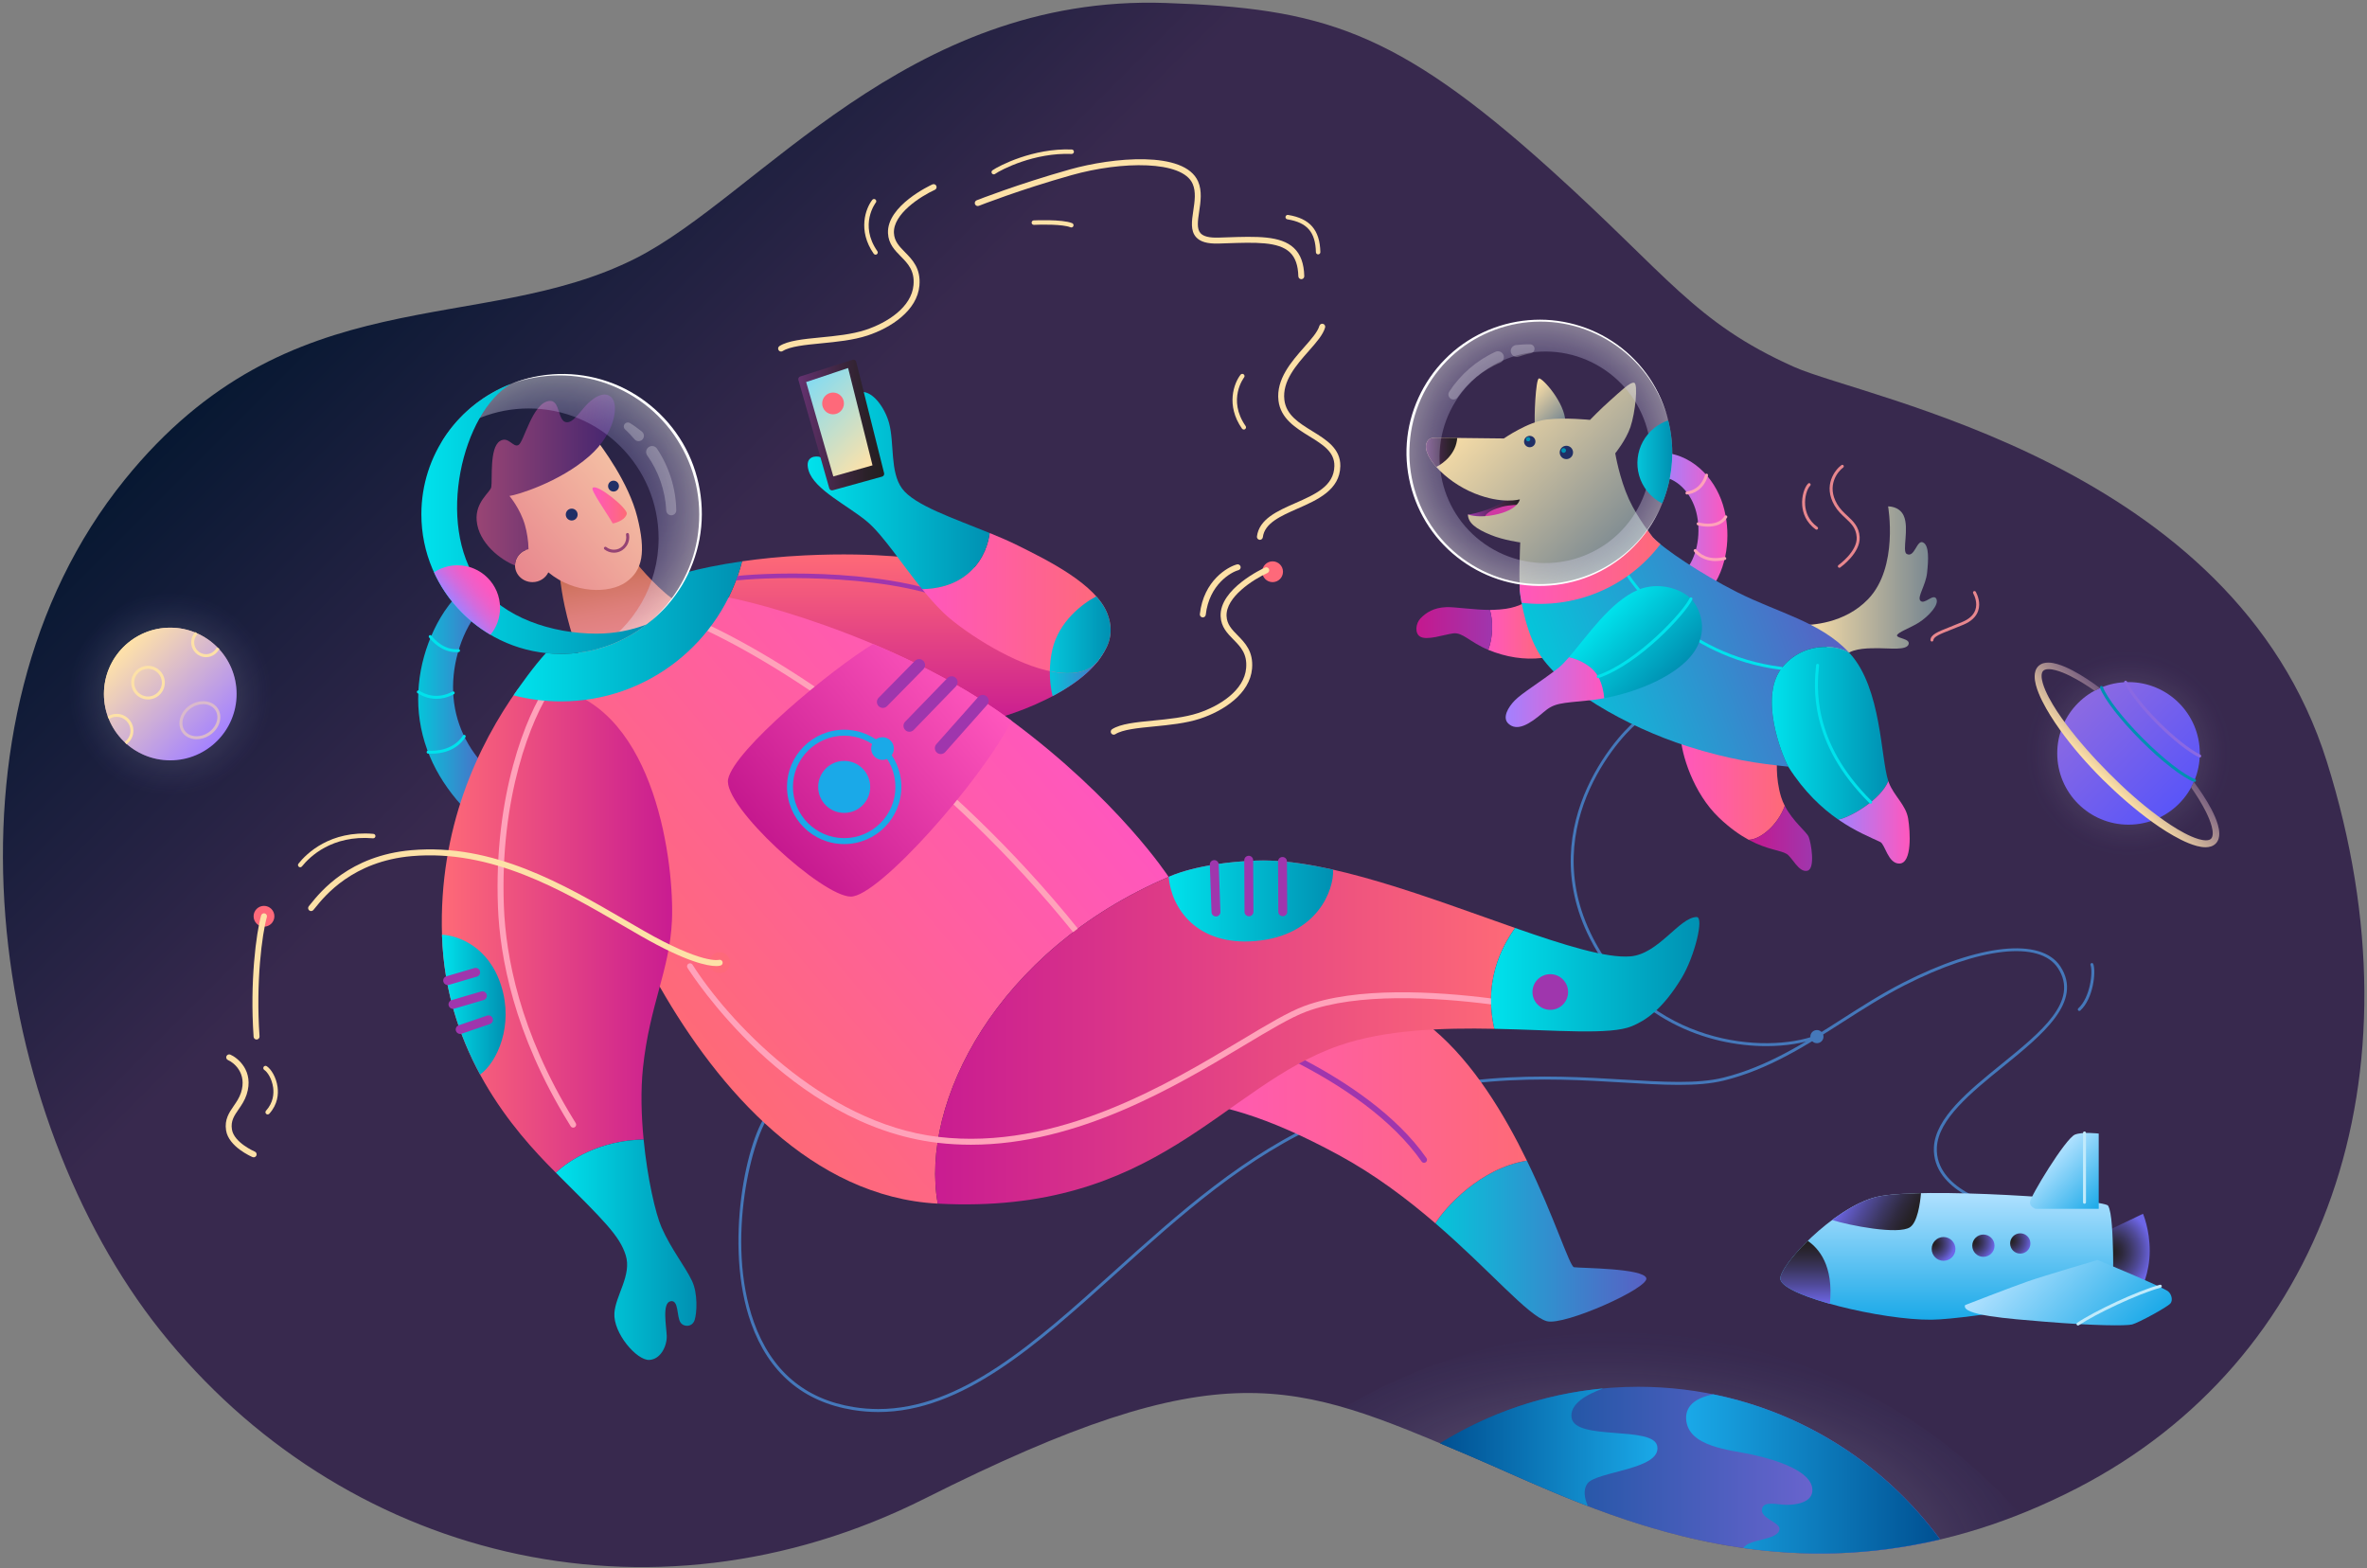 <svg width="797" height="528" viewBox="0 0 797 528" fill="none" xmlns="http://www.w3.org/2000/svg">
<rect x="0" y="0" width="797" height="528" fill="#808080" stroke="none"/>
<path d="M392.5 1C444.734 2.791 469.646 9.807 522 57C561.772 92.852 570.5 108.5 604 123.5C628.196 134.334 752 156 783.5 256.5C816.946 363.208 782.159 458.308 699.5 501C608.5 548 536.944 507.985 494.5 490C435.5 465 411.473 454.246 311.5 504.5C218 551.5 114.5 524 54 448C-3.103 376.268 -24.099 243.232 42 161.5C97.667 92.667 161.5 113.5 214 87C255.473 66.066 305 -2 392.5 1Z" fill="url(#paint0_linear)"/>
<path d="M544.689 448.75C511.062 448.75 479.585 457.935 452.607 473.913C465.486 477.667 478.746 483.324 494.5 490C533.897 506.694 598.382 542.355 680.213 509.802C647.055 472.362 598.635 448.75 544.689 448.75Z" fill="url(#paint1_radial)"/>
<path d="M716.7 288.322C735.845 288.322 751.365 272.802 751.365 253.657C751.365 234.512 735.845 218.992 716.7 218.992C697.555 218.992 682.035 234.512 682.035 253.657C682.035 272.802 697.555 288.322 716.7 288.322Z" fill="url(#paint2_radial)"/>
<path d="M57.333 268C76.295 268 91.666 252.629 91.666 233.667C91.666 214.705 76.295 199.334 57.333 199.334C38.371 199.334 23 214.705 23 233.667C23 252.629 38.371 268 57.333 268Z" fill="url(#paint3_radial)"/>
<path d="M57.333 256C69.667 256 79.666 246.001 79.666 233.667C79.666 221.333 69.667 211.334 57.333 211.334C44.999 211.334 35 221.333 35 233.667C35 246.001 44.999 256 57.333 256Z" fill="url(#paint4_linear)"/>
<path d="M57.333 256C69.667 256 79.666 246.001 79.666 233.667C79.666 221.333 69.667 211.334 57.333 211.334C44.999 211.334 35 221.333 35 233.667C35 246.001 44.999 256 57.333 256Z" fill="url(#paint5_linear)"/>
<path d="M49.833 235.5C46.708 235.5 44.166 232.958 44.166 229.833C44.166 226.708 46.708 224.166 49.833 224.166C52.958 224.166 55.5 226.708 55.5 229.833C55.5 232.958 52.958 235.5 49.833 235.5ZM49.833 225.167C47.26 225.167 45.166 227.26 45.166 229.834C45.166 232.408 47.259 234.501 49.833 234.501C52.407 234.501 54.5 232.408 54.5 229.834C54.5 227.26 52.407 225.167 49.833 225.167Z" fill="#FDE1A7"/>
<path d="M66.201 248.891C64.074 248.891 62.265 247.979 61.241 246.389C59.437 243.589 60.688 239.56 64.028 237.407C65.379 236.537 66.89 236.077 68.399 236.077C70.526 236.077 72.335 236.989 73.359 238.58C75.163 241.38 73.913 245.409 70.572 247.561C69.221 248.432 67.71 248.891 66.201 248.891ZM68.398 237.077C67.082 237.077 65.758 237.482 64.569 238.247C61.692 240.101 60.575 243.51 62.081 245.846C62.918 247.145 64.419 247.89 66.201 247.89C67.517 247.89 68.841 247.485 70.03 246.72C72.907 244.866 74.024 241.457 72.518 239.121C71.681 237.822 70.18 237.077 68.398 237.077Z" fill="#DABACC"/>
<path d="M42.587 250.579L41.997 249.771C43.222 248.876 43.925 247.506 43.925 246.01C43.925 243.437 41.832 241.343 39.258 241.343C38.376 241.343 37.509 241.6 36.751 242.086L36.212 241.244C37.131 240.655 38.185 240.343 39.258 240.343C42.383 240.343 44.925 242.885 44.925 246.01C44.925 247.829 44.073 249.494 42.587 250.579Z" fill="#FDE1A7"/>
<path d="M69.37 221.265C66.613 221.265 64.37 219.022 64.37 216.265C64.37 214.967 64.871 213.733 65.782 212.792L66.501 213.487C65.772 214.24 65.371 215.227 65.371 216.264C65.371 218.47 67.165 220.264 69.371 220.264C70.92 220.264 72.301 219.386 72.973 217.972L73.876 218.402C73.048 220.141 71.28 221.265 69.37 221.265Z" fill="#FDE1A7"/>
<path d="M716.7 277.657C729.955 277.657 740.7 266.912 740.7 253.657C740.7 240.402 729.955 229.657 716.7 229.657C703.445 229.657 692.7 240.402 692.7 253.657C692.7 266.912 703.445 277.657 716.7 277.657Z" fill="url(#paint6_linear)"/>
<path d="M738.905 263.274C738.845 263.274 738.786 263.264 738.727 263.241C734.83 261.756 727.846 256.331 720.935 249.42C714.024 242.509 708.599 235.525 707.116 231.628C707.017 231.37 707.147 231.081 707.405 230.983C707.663 230.884 707.952 231.014 708.05 231.273C709.488 235.048 714.823 241.894 721.643 248.713C728.462 255.532 735.308 260.868 739.083 262.306C739.342 262.404 739.471 262.693 739.372 262.952C739.297 263.152 739.106 263.274 738.905 263.274Z" fill="#0090B2"/>
<path d="M740.684 255.055C740.609 255.055 740.533 255.038 740.46 255.002C736.744 253.148 731.461 248.977 726.327 243.843C721.303 238.819 717.17 233.61 715.271 229.911C715.144 229.665 715.242 229.364 715.487 229.238C715.732 229.113 716.035 229.209 716.16 229.454C718.014 233.066 722.08 238.181 727.034 243.136C732.096 248.198 737.282 252.299 740.907 254.108C741.154 254.231 741.254 254.531 741.131 254.778C741.044 254.953 740.867 255.055 740.684 255.055Z" fill="#8A69E3"/>
<path d="M551.609 466.918C527.128 466.918 504.278 473.894 484.926 485.955C488.023 487.255 491.204 488.603 494.499 490C529.468 504.817 584.199 534.578 653.281 518.322C630.294 487.146 593.316 466.918 551.609 466.918Z" fill="url(#paint7_linear)"/>
<path d="M653.282 518.322C635.059 493.609 608.042 475.788 576.85 469.456C571.971 470.432 567.485 472.728 567.749 477.75C568.249 487.25 582.715 488.147 589.999 489.75C598.333 491.583 610 495.333 610.249 501.5C610.431 505.999 604.584 506.665 601.584 506.665C598.584 506.665 594.088 505.249 593.332 507.833C592.333 511.25 599.631 512.493 599.166 515C598.478 518.715 588.939 518.004 587.035 521.204C607.256 524.061 629.412 523.939 653.282 518.322Z" fill="url(#paint8_linear)"/>
<path d="M534.5 499.5C537.5 495.333 559.666 494.833 558 486.833C556.565 479.946 530.333 485.167 529.166 477.333C528.475 472.69 534.223 469.512 539.783 467.484C519.778 469.345 501.124 475.859 484.927 485.955C488.024 487.255 491.205 488.603 494.5 490C505.863 494.815 519.316 501.208 534.668 507.087C533.5 504.419 532.999 501.584 534.5 499.5Z" fill="url(#paint9_linear)"/>
<path d="M295.74 475.416C292.962 475.416 290.155 475.198 287.311 474.743C270.436 472.038 258.858 462.194 252.897 445.482C243.553 419.287 251.448 382.452 258.96 374.002C259.143 373.796 259.459 373.778 259.666 373.96C259.873 374.144 259.891 374.46 259.708 374.666C253.326 381.846 244.061 417.729 253.84 445.146C259.669 461.488 270.983 471.113 287.47 473.754C290.249 474.199 292.999 474.412 295.718 474.413C323.647 474.415 348.577 451.956 374.839 428.301C396.735 408.579 419.376 388.185 446.806 376.539C486.142 359.838 521.074 361.945 546.582 363.484C559.961 364.293 571.515 364.989 580.215 362.846C595.063 359.188 607.745 351.078 620.01 343.235C626.68 338.969 633.577 334.559 640.774 330.887C666.529 317.745 687.324 315.587 693.753 325.391C701.496 337.2 687.765 348.344 674.484 359.121C663.727 367.85 652.605 376.877 652.168 386.355C651.517 400.504 671.894 405.466 672.1 405.507C672.371 405.561 672.546 405.824 672.493 406.095C672.438 406.366 672.172 406.543 671.905 406.488C671.69 406.445 650.481 401.266 651.171 386.308C651.628 376.382 662.928 367.212 673.856 358.344C687.386 347.364 700.167 336.991 692.919 325.939C686.789 316.592 666.5 318.885 641.231 331.777C634.078 335.426 627.201 339.824 620.55 344.077C608.217 351.964 595.465 360.119 580.455 363.816C571.61 365.996 559.984 365.295 546.523 364.481C521.119 362.95 486.32 360.848 447.198 377.458C419.922 389.039 397.344 409.376 375.51 429.043C349.1 452.831 324.025 475.415 295.74 475.416Z" fill="#4578BA"/>
<path d="M611.783 351.232C613.004 351.232 613.994 350.242 613.994 349.021C613.994 347.8 613.004 346.81 611.783 346.81C610.562 346.81 609.572 347.8 609.572 349.021C609.572 350.242 610.562 351.232 611.783 351.232Z" fill="#4578BA"/>
<path d="M594.731 352.22C575.21 352.22 549.346 343.473 535.387 316.06C515.387 276.784 547.478 244.342 551.751 241.9C551.987 241.763 552.295 241.845 552.434 242.086C552.571 242.326 552.488 242.631 552.247 242.768C548.059 245.162 516.616 276.995 536.277 315.607C554.779 351.938 594.469 354.994 611.606 348.554C611.863 348.453 612.153 348.588 612.25 348.846C612.348 349.105 612.217 349.393 611.958 349.49C607.479 351.173 601.484 352.22 594.731 352.22Z" fill="#4578BA"/>
<path d="M700.125 340.375C699.989 340.375 699.854 340.32 699.756 340.212C699.569 340.008 699.584 339.691 699.788 339.506C703.817 335.832 704.771 327.274 703.906 324.923C703.81 324.664 703.943 324.376 704.202 324.281C704.457 324.182 704.748 324.318 704.844 324.577C705.805 327.182 704.854 336.24 700.462 340.244C700.366 340.332 700.245 340.375 700.125 340.375Z" fill="#4578BA"/>
<path d="M746.789 277.683C746.246 275.802 745.452 274.079 744.584 272.414C742.872 269.165 740.829 266.157 738.688 263.239C738.413 263.871 738.117 264.495 737.785 265.106C739.633 267.752 741.35 270.488 742.778 273.336C743.571 274.939 744.278 276.588 744.716 278.247C744.931 279.072 745.072 279.907 745.057 280.667C745.046 281.434 744.84 282.066 744.476 282.407C744.12 282.757 743.495 282.937 742.735 282.928C741.984 282.924 741.161 282.764 740.347 282.531C738.712 282.06 737.089 281.32 735.514 280.495C732.358 278.83 729.358 276.789 726.446 274.642C720.624 270.326 715.192 265.449 710.075 260.283C707.501 257.713 705.006 255.064 702.616 252.327C700.215 249.601 697.893 246.805 695.734 243.898C693.572 240.998 691.539 237.992 689.869 234.839C689.044 233.265 688.304 231.643 687.831 230.008C687.597 229.195 687.437 228.373 687.432 227.621C687.422 226.869 687.599 226.251 687.941 225.893C688.721 225.071 690.51 225.214 692.112 225.637C693.772 226.073 695.423 226.779 697.026 227.571C699.88 228.996 702.615 230.72 705.27 232.561C705.869 232.236 706.48 231.948 707.098 231.678C704.194 229.525 701.185 227.491 697.942 225.776C696.278 224.908 694.556 224.112 692.675 223.569C691.733 223.303 690.746 223.097 689.67 223.091C689.132 223.091 688.566 223.147 687.987 223.319C687.698 223.411 687.407 223.525 687.128 223.688C686.995 223.76 686.844 223.859 686.69 223.98C686.515 224.111 686.494 224.147 686.387 224.235L686.375 224.245L686.345 224.275C685.373 225.241 685.111 226.545 685.098 227.599C685.083 228.685 685.27 229.684 685.517 230.639C686.023 232.545 686.785 234.295 687.621 235.988C689.31 239.364 691.336 242.504 693.487 245.537C697.81 251.591 702.724 257.164 707.954 262.404C713.227 267.601 718.808 272.496 724.835 276.853C727.856 279.02 731.001 281.037 734.374 282.731C736.066 283.567 737.815 284.33 739.721 284.836C740.675 285.084 741.673 285.272 742.759 285.257C743.814 285.244 745.117 284.982 746.083 284.011C747.039 283.03 747.275 281.732 747.269 280.686C747.26 279.612 747.054 278.625 746.789 277.683Z" fill="url(#paint10_linear)"/>
<path d="M709.917 414.25L721.583 408.667C721.583 408.667 723.833 413.833 723.833 421.167C723.833 428.667 720.917 434.25 720.917 434.25L709.833 428.667L709.917 414.25Z" fill="url(#paint11_radial)"/>
<path d="M599.485 430.776C598.583 426.597 617.333 406.501 631.833 403.001C646.333 399.501 708.479 403.771 709.812 405.938C711.145 408.105 711.342 416.2 711.5 421.667C711.601 425.166 711.666 435.001 709.833 435.501C708 436.001 663.858 444.198 650.333 444.334C633.75 444.5 600.735 436.567 599.485 430.776Z" fill="url(#paint12_linear)"/>
<path d="M706.667 381.666V407H685.417C685.417 407 683.537 406.417 683.5 404.833C683.459 403.084 695.5 383.25 698.688 382C701.224 381.005 706.667 381.666 706.667 381.666Z" fill="url(#paint13_linear)"/>
<path d="M661.666 439.418C661.666 439.418 677.083 433.418 682.833 431.418C688.583 429.418 706.294 424.227 706.294 424.227C706.294 424.227 728.227 433.278 730.083 434.834C731.25 435.813 731.658 437.85 730.833 438.834C729.75 440.125 720.062 445.375 717.929 445.932C715.941 446.451 705.125 446.375 688.416 445.001C676.424 444.015 660.249 442.835 661.666 439.418Z" fill="url(#paint14_linear)"/>
<path d="M699.689 446.292C699.529 446.292 699.372 446.215 699.275 446.072C699.121 445.843 699.18 445.533 699.409 445.378C705.042 441.559 719.568 434.662 727.278 432.57C727.549 432.499 727.819 432.656 727.891 432.922C727.963 433.189 727.806 433.463 727.539 433.535C719.912 435.604 705.542 442.428 699.969 446.206C699.884 446.264 699.786 446.292 699.689 446.292Z" fill="#C0EAFB"/>
<path d="M608.695 417.771C602.951 423.371 599.062 428.82 599.485 430.777C600.048 433.389 607.082 436.434 616.146 438.978C617.447 425.986 612.356 420.317 608.695 417.771Z" fill="url(#paint15_linear)"/>
<path d="M643.166 413.167C645.611 411.461 646.508 405.401 646.83 401.721C640.335 401.852 634.969 402.244 631.833 403.001C627.029 404.16 621.761 407.147 616.893 410.768C622.598 412.585 639.321 415.85 643.166 413.167Z" fill="url(#paint16_linear)"/>
<path d="M654.417 424.501C656.626 424.501 658.417 422.71 658.417 420.501C658.417 418.292 656.626 416.501 654.417 416.501C652.208 416.501 650.417 418.292 650.417 420.501C650.417 422.71 652.208 424.501 654.417 424.501Z" fill="url(#paint17_radial)"/>
<path d="M667.834 423.168C669.905 423.168 671.584 421.489 671.584 419.418C671.584 417.347 669.905 415.668 667.834 415.668C665.763 415.668 664.084 417.347 664.084 419.418C664.084 421.489 665.763 423.168 667.834 423.168Z" fill="url(#paint18_radial)"/>
<path d="M680.25 422.085C682.137 422.085 683.667 420.555 683.667 418.668C683.667 416.781 682.137 415.251 680.25 415.251C678.363 415.251 676.833 416.781 676.833 418.668C676.833 420.555 678.363 422.085 680.25 422.085Z" fill="url(#paint19_radial)"/>
<path d="M701.875 405.292C701.599 405.292 701.375 405.068 701.375 404.792V381.455C701.375 381.179 701.599 380.955 701.875 380.955C702.151 380.955 702.375 381.179 702.375 381.455V404.792C702.375 405.068 702.151 405.292 701.875 405.292Z" fill="#C0EAFB"/>
<path d="M606.25 210.5C609.896 210.467 620.997 210.042 629 201.75C639.375 191 635.75 170.5 635.75 170.5C635.75 170.5 639.507 170.35 641 173.625C642.938 177.875 640.375 185.625 642 186.5C644.71 187.959 645.375 181.625 647.5 182.625C649.625 183.625 649.338 188.498 648.875 192.875C648.437 197.008 645.562 200.901 646.562 202.188C647.875 203.876 651 199.625 652 201.625C653 203.625 649.375 207.5 646.187 209.563C643.415 211.357 638.624 213.001 638.749 214.001C638.874 215.001 643.374 215.001 642.624 217.001C641.874 219.001 636.249 218.251 632.874 218.251C629.499 218.251 624.374 218.126 621.624 220.376C618.874 222.626 606.25 210.5 606.25 210.5Z" fill="url(#paint20_linear)"/>
<path d="M619.334 191.167C619.177 191.167 619.022 191.094 618.925 190.956C618.766 190.731 618.819 190.419 619.044 190.259C619.108 190.213 625.467 185.641 625.168 180.865C624.975 177.784 623.291 176.216 621.342 174.4C620.076 173.22 618.767 172.001 617.737 170.254C613.662 163.344 618.018 158.051 620.042 156.594C620.264 156.433 620.577 156.483 620.739 156.708C620.901 156.932 620.85 157.244 620.626 157.406C618.81 158.714 614.903 163.482 618.599 169.746C619.556 171.368 620.811 172.537 622.025 173.668C624.044 175.548 625.95 177.324 626.168 180.802C626.502 186.135 619.905 190.875 619.624 191.074C619.534 191.137 619.434 191.167 619.334 191.167Z" fill="#E8878E"/>
<path d="M611.667 178.333C611.566 178.333 611.465 178.303 611.377 178.241C607.971 175.82 607.024 172.555 606.83 170.243C606.556 166.979 607.647 163.979 608.813 162.813C609.008 162.618 609.325 162.618 609.52 162.813C609.715 163.008 609.715 163.325 609.52 163.52C608.499 164.541 607.586 167.304 607.826 170.159C608.003 172.261 608.863 175.227 611.957 177.426C612.182 177.586 612.234 177.898 612.074 178.123C611.978 178.26 611.823 178.333 611.667 178.333Z" fill="#E8878E"/>
<path d="M650.501 216C650.486 216 650.473 216 650.458 215.998C650.184 215.975 649.979 215.733 650.002 215.458C650.154 213.632 652.414 212.738 656.516 211.116C657.766 210.622 659.198 210.055 660.805 209.373C663.071 208.41 664.519 207.069 665.109 205.388C665.938 203.026 664.884 200.649 664.393 199.737C664.262 199.494 664.353 199.191 664.596 199.059C664.838 198.929 665.142 199.019 665.274 199.262C665.828 200.291 667.013 202.981 666.053 205.719C665.365 207.677 663.732 209.216 661.196 210.293C659.581 210.98 658.141 211.549 656.883 212.046C653.277 213.472 651.099 214.333 650.998 215.541C650.977 215.803 650.758 216 650.501 216Z" fill="#E8878E"/>
<path d="M560.259 152.467L561.055 152.527C561.411 152.571 561.818 152.614 562.132 152.673C562.782 152.783 563.426 152.92 564.053 153.099C565.311 153.449 566.516 153.925 567.654 154.499C569.932 155.649 571.943 157.184 573.667 158.947C577.11 162.484 579.439 166.924 580.594 171.602C581.722 176.183 581.95 180.913 581.223 185.631C580.471 190.322 578.796 195.074 575.432 199.226L567.321 192.273C569.238 190.205 570.658 187.132 571.343 183.855C572.044 180.573 572.072 177.018 571.432 173.667C570.824 170.421 569.385 167.338 567.281 164.923C566.23 163.72 565.013 162.694 563.701 161.937C563.046 161.559 562.367 161.247 561.679 161.012C561.335 160.89 560.989 160.798 560.642 160.717L560.213 160.625C560.034 160.593 559.729 160.563 559.493 160.532L560.259 152.467Z" fill="url(#paint21_linear)"/>
<path d="M568.017 166.492C567.769 166.492 567.553 166.307 567.522 166.054C567.488 165.78 567.682 165.53 567.956 165.496C569.683 165.279 572.781 164.256 574.142 159.833C574.222 159.569 574.504 159.42 574.766 159.502C575.031 159.583 575.178 159.863 575.097 160.127C573.573 165.087 570.047 166.242 568.081 166.488C568.059 166.491 568.038 166.492 568.017 166.492Z" fill="#FFA2BA"/>
<path d="M575.087 177.314C573.762 177.314 572.529 177.099 571.652 176.84C571.387 176.762 571.236 176.484 571.314 176.219C571.391 175.954 571.667 175.801 571.935 175.881C574.116 176.523 578.753 176.907 580.676 173.76C580.819 173.524 581.125 173.449 581.364 173.594C581.599 173.738 581.674 174.046 581.53 174.282C580.097 176.63 577.447 177.314 575.087 177.314Z" fill="#FFA2BA"/>
<path d="M577.639 188.905C573.507 188.905 571.269 186.767 570.403 185.687C570.23 185.471 570.264 185.157 570.48 184.984C570.695 184.813 571.009 184.846 571.182 185.061C572.134 186.248 574.961 188.864 580.642 187.537C580.92 187.474 581.18 187.642 581.244 187.91C581.307 188.179 581.14 188.448 580.871 188.511C579.684 188.787 578.609 188.905 577.639 188.905Z" fill="#FFA2BA"/>
<path d="M600.971 271.342C600.493 270.418 600.071 269.447 599.75 268.417C597.676 261.747 598.416 255.334 598.416 255.334C598.416 255.334 589.499 252.501 582.416 251.001C575.333 249.501 565.851 247.48 565.851 247.48C566.083 253.918 570.167 267.084 578.833 275.334C582.521 278.846 585.862 281.16 588.803 282.751C592.503 282.747 598.5 278.061 600.971 271.342Z" fill="url(#paint22_linear)"/>
<path d="M608.583 293.167C611.312 292.5 609.833 283.75 609 281.75C608.293 280.052 603.656 276.544 600.971 271.342C598.5 278.061 592.503 282.747 588.803 282.75C595.05 286.128 599.487 286.226 601.583 287.5C603.507 288.67 605.658 293.882 608.583 293.167Z" fill="url(#paint23_linear)"/>
<path d="M515.833 201.583C511.914 203.861 509.31 205.13 502.75 205.333C502.397 205.344 502.035 205.348 501.667 205.349C502.689 208.731 502.832 214.495 501.096 218.787C507.067 221.258 513.282 222.246 519.248 221.525C522.672 217.736 519.563 205.875 515.833 201.583Z" fill="url(#paint24_linear)"/>
<path d="M501.667 205.349C496.428 205.349 489.825 204.324 487.083 204.416C482.75 204.562 480.187 206.249 478.312 208.187C476.709 209.843 476.291 213.145 478.124 214.312C480.419 215.772 486.166 213.666 489.332 213.249C492.498 212.832 494.999 216.249 500.999 218.749C501.03 218.762 501.062 218.772 501.095 218.786C502.832 214.495 502.689 208.731 501.667 205.349Z" fill="url(#paint25_linear)"/>
<path d="M600.375 224.375C608.645 214.861 620.666 217.825 622.975 220.108C622.843 219.962 622.718 219.809 622.583 219.666C612.752 209.252 598.834 206.416 584.833 199.333C572.843 193.267 560.167 184.833 556.5 180.875C556.5 180.875 550.167 189.75 535.194 196.207C525.029 200.59 511.75 199.125 511.75 199.125C511.75 199.125 512.931 210.275 517.5 218.75C524.375 231.5 547.75 244.75 568.125 251.25C582.37 255.794 592.009 257.071 602.125 258.125C599.875 254 591.97 234.045 600.375 224.375Z" fill="url(#paint26_linear)"/>
<path d="M599.844 225.544C599.823 225.544 599.803 225.543 599.782 225.54C566.163 221.422 548.109 195.852 545.947 190.988C545.835 190.736 545.949 190.44 546.201 190.328C546.454 190.218 546.749 190.329 546.861 190.582C548.985 195.361 566.749 220.487 599.903 224.548C600.177 224.581 600.373 224.831 600.339 225.105C600.308 225.358 600.093 225.544 599.844 225.544Z" fill="#00E2EC"/>
<path d="M635.825 262.997C633.223 255.209 633.575 231.917 622.974 220.109C620.665 217.825 608.644 214.861 600.374 224.376C591.969 234.046 599.874 254.001 602.124 258.126C607.529 266.649 613.524 272.169 618.978 275.94C623.168 275.166 633.317 269.159 635.825 262.997Z" fill="url(#paint27_linear)"/>
<path d="M639.625 290.75C643.837 290.568 643.229 280.122 642.5 275.625C641.75 271 637.752 268.032 636 263.5C635.939 263.343 635.883 263.168 635.825 262.997C633.317 269.159 623.168 275.166 618.979 275.94C624.75 279.93 629.914 281.962 633.125 283.501C634.739 284.273 635.75 290.917 639.625 290.75Z" fill="url(#paint28_linear)"/>
<path d="M629.876 270.595C629.749 270.595 629.622 270.547 629.524 270.45C608.893 250.041 610.789 231.086 611.503 223.95C611.53 223.675 611.779 223.48 612.05 223.502C612.324 223.529 612.526 223.774 612.497 224.049C611.797 231.055 609.935 249.666 630.227 269.739C630.423 269.933 630.425 270.25 630.231 270.446C630.134 270.546 630.005 270.595 629.876 270.595Z" fill="#00E2EC"/>
<path d="M569.375 201.625C565.959 198.148 558.375 195.75 551.5 198.625C542.283 202.479 534.121 214.532 528.306 221.278C531.619 222.023 536.153 224.149 538.125 227.812C539.494 230.354 539.989 233.061 540.153 235.077C550.055 233.244 561.329 228.832 567.75 222.625C576.247 214.411 572.875 205.188 569.375 201.625Z" fill="url(#paint29_linear)"/>
<path d="M528.306 221.278C526.997 222.796 525.807 224.048 524.75 224.875C518.461 229.797 512.529 233.273 510 235.875C507.812 238.125 505.75 241.625 507.875 243.625C510.777 246.357 514.938 243.938 519.625 239.875C523.375 236.625 525.337 236.799 535.304 235.787C536.861 235.629 538.491 235.385 540.154 235.078C539.99 233.062 539.495 230.355 538.126 227.813C536.152 224.149 531.619 222.023 528.306 221.278Z" fill="url(#paint30_linear)"/>
<path d="M538.125 228.313C537.918 228.313 537.725 228.184 537.652 227.977C537.562 227.716 537.7 227.431 537.961 227.341C551.35 222.694 566.803 205.934 568.922 201.413C569.04 201.163 569.339 201.055 569.587 201.173C569.837 201.29 569.945 201.588 569.828 201.838C567.596 206.598 552.167 223.469 538.289 228.285C538.234 228.304 538.18 228.313 538.125 228.313Z" fill="#00E2EC"/>
<path d="M494.257 173.238C496.375 173.187 505.875 170.437 507.5 167.625C509.125 164.813 513 167.437 513 167.437C513 167.437 513.438 175.125 505.062 175.375C496.686 175.625 494.257 173.238 494.257 173.238Z" fill="url(#paint31_linear)"/>
<path d="M500.007 173.863C500.236 173.176 501.563 172.031 503.938 171.187C506.502 170.276 508.626 169.999 512.063 169.937C508.969 172.041 510.376 175.178 507.834 175.375C501.917 175.833 500.007 173.863 500.007 173.863Z" fill="#D039A3"/>
<path d="M516.834 143.333C516.501 140.666 517.085 127.75 518.168 127.416C519.251 127.082 527 135.583 527.084 142.083C523.501 144 516.834 143.333 516.834 143.333Z" fill="url(#paint32_linear)"/>
<path d="M480.75 148.375C481.509 147.331 482.625 147.375 483.75 147.375C484.875 147.375 506.375 147.625 506.375 147.625C506.375 147.625 514.5 142 520.75 141.25C527 140.5 535.375 141.375 535.375 141.375C535.375 141.375 539 137.625 542.125 134.875C545.25 132.125 548.875 128.5 550.25 128.875C551.625 129.25 550.621 138.955 549 143.75C547.5 148.188 543.875 152.625 543.875 152.625C543.875 152.625 545.25 161 548.5 168.125C551.33 174.33 556.5 180.875 556.5 180.875C556.5 180.875 550.132 190.882 537.25 195.5C520.687 201.438 511.75 199.125 511.75 199.125C511.75 199.125 511.553 194.75 511.625 191C511.713 186.442 511.875 182.625 511.875 182.625C511.875 182.625 506.299 181.886 502 180.125C496.812 178 494.375 176.062 494.257 173.238C495.304 173.558 498.255 174.341 503.125 173.375C511.313 171.75 511.75 168.125 511.75 168.125C511.75 168.125 505.85 169.888 496.5 166.125C486.25 162 477.751 152.5 480.75 148.375Z" fill="url(#paint33_linear)"/>
<path d="M490.669 147.446C487.06 147.406 484.146 147.375 483.75 147.375C482.625 147.375 481.509 147.331 480.75 148.375C479.257 150.429 480.615 153.814 483.619 157.206C486.237 155.902 490.308 152.619 490.669 147.446Z" fill="url(#paint34_linear)"/>
<path d="M515.084 150.584C516.143 150.584 517.001 149.726 517.001 148.667C517.001 147.608 516.143 146.75 515.084 146.75C514.025 146.75 513.167 147.608 513.167 148.667C513.167 149.726 514.025 150.584 515.084 150.584Z" fill="#212F66"/>
<path d="M514.553 148.604C514.956 148.604 515.282 148.278 515.282 147.875C515.282 147.472 514.956 147.146 514.553 147.146C514.15 147.146 513.824 147.472 513.824 147.875C513.824 148.278 514.15 148.604 514.553 148.604Z" fill="#0090B2"/>
<path d="M527.418 154.583C528.661 154.583 529.668 153.576 529.668 152.333C529.668 151.09 528.661 150.083 527.418 150.083C526.175 150.083 525.168 151.09 525.168 152.333C525.168 153.576 526.175 154.583 527.418 154.583Z" fill="#212F66"/>
<path d="M526.5 152.459C526.937 152.459 527.292 152.104 527.292 151.667C527.292 151.23 526.937 150.875 526.5 150.875C526.063 150.875 525.708 151.23 525.708 151.667C525.708 152.104 526.063 152.459 526.5 152.459Z" fill="#0090B2"/>
<path d="M542.064 114.676C521.192 101.701 493.752 108.103 480.778 128.975C467.804 149.847 474.205 177.287 495.078 190.262C515.95 203.237 543.39 196.835 556.364 175.963C569.338 155.091 562.938 127.651 542.064 114.676ZM550.56 172.767C540.179 189.468 518.224 194.59 501.524 184.208C484.824 173.826 479.701 151.872 490.084 135.171C500.465 118.471 522.42 113.348 539.12 123.73C555.819 134.111 560.942 156.066 550.56 172.767Z" fill="url(#paint35_radial)"/>
<g opacity="0.5">
<path opacity="0.5" d="M515.525 118.913L514.421 119.159L513.404 119.43C512.715 119.627 512.033 119.842 511.36 120.073C510.309 120.435 509.164 119.876 508.801 118.825C508.44 117.774 508.998 116.629 510.05 116.267C510.191 116.218 510.348 116.185 510.49 116.169C511.282 116.083 512.072 116.018 512.861 115.975L514.07 115.933L515.201 115.937C516.033 115.939 516.706 116.617 516.703 117.449C516.702 118.165 516.198 118.763 515.525 118.913Z" fill="white"/>
</g>
<g opacity="0.5">
<path opacity="0.5" d="M505.181 122.097L504.052 122.598L503.031 123.094C502.339 123.45 501.655 123.826 500.984 124.224C499.646 125.026 498.364 125.923 497.149 126.908C494.72 128.876 492.568 131.196 490.771 133.777C490.24 134.544 489.187 134.735 488.42 134.203C487.668 133.682 487.473 132.656 487.966 131.893C489.851 128.995 492.149 126.352 494.779 124.08C496.093 122.944 497.49 121.9 498.955 120.959C499.688 120.491 500.438 120.047 501.201 119.625L502.389 119.003L503.506 118.465C504.501 117.986 505.696 118.404 506.176 119.399C506.656 120.394 506.238 121.59 505.241 122.069C505.225 122.077 505.197 122.089 505.181 122.097Z" fill="white"/>
</g>
<path d="M559.077 183.22C558.002 182.337 557.115 181.539 556.5 180.875C556.5 180.875 555.762 179.939 554.691 178.443C544.681 192.39 527.847 198.977 511.66 196.44C511.7 198.017 511.75 199.125 511.75 199.125C511.75 199.125 511.91 200.628 512.337 202.946C529.905 205.105 547.908 197.967 559.077 183.22Z" fill="url(#paint36_linear)"/>
<path d="M561.71 141.547C560.386 136.485 558.169 131.666 555.191 127.381C552.207 123.102 548.471 119.354 544.195 116.387C539.933 113.391 535.172 111.135 530.145 109.791C525.126 108.435 519.869 107.998 514.698 108.468C504.347 109.393 494.381 114.085 487.153 121.532C479.892 128.936 475.352 138.95 474.679 149.287C473.887 159.61 476.889 170.184 483.022 178.553C489.112 186.95 498.288 193.05 508.394 195.458C518.498 197.909 529.452 196.594 538.731 191.871C543.381 189.54 547.631 186.385 551.188 182.567C554.755 178.759 557.64 174.306 559.692 169.495C557.715 174.338 554.895 178.849 551.369 182.733C547.851 186.628 543.619 189.878 538.954 192.308C529.603 197.147 518.511 198.536 508.241 196.106C497.969 193.715 488.604 187.572 482.35 179.046C476.057 170.552 472.922 159.779 473.684 149.216C474.429 138.646 479.122 128.454 486.56 120.95C493.967 113.4 504.13 108.689 514.639 107.807C525.15 106.862 535.933 109.834 544.476 115.989C548.751 119.055 552.457 122.894 555.392 127.243C558.319 131.599 560.464 136.466 561.71 141.547Z" fill="white"/>
<path d="M561.698 141.55C560.052 142.099 558.471 142.934 557.037 144.081C550.49 149.315 549.425 158.868 554.66 165.417C556.068 167.179 557.792 168.541 559.683 169.491C563.443 160.441 563.999 150.642 561.698 141.55Z" fill="url(#paint37_linear)"/>
<path d="M160.687 206.64C160.09 207.223 159.379 208.181 158.73 209.201C158.077 210.229 157.467 211.344 156.909 212.493C155.793 214.797 154.884 217.245 154.187 219.734C152.795 224.718 152.262 229.889 152.703 234.868C153.136 239.852 154.551 244.634 156.838 248.978C159.117 253.33 162.251 257.249 165.948 260.704L155.302 271.046C150.977 266.249 147.252 260.71 144.699 254.593C142.129 248.491 140.799 241.855 140.805 235.328C140.797 228.791 142.055 222.397 144.278 216.451C145.397 213.475 146.751 210.602 148.389 207.848C149.211 206.471 150.102 205.123 151.114 203.8C152.139 202.484 153.229 201.164 154.814 199.861L160.687 206.64Z" fill="url(#paint38_linear)"/>
<path d="M153.603 219.587C148.683 219.587 145.395 215.83 144.468 214.626C144.3 214.407 144.341 214.093 144.56 213.925C144.779 213.758 145.092 213.799 145.261 214.017C146.159 215.186 149.469 218.97 154.342 218.557C154.617 218.53 154.859 218.738 154.882 219.013C154.905 219.288 154.701 219.53 154.426 219.553C154.147 219.576 153.872 219.587 153.603 219.587Z" fill="#00E2EC"/>
<path d="M146.936 235.294C144.143 235.294 141.931 234.241 140.588 233.38C140.356 233.231 140.288 232.922 140.437 232.689C140.586 232.456 140.895 232.388 141.128 232.538C143.131 233.823 147.253 235.574 152.361 232.848C152.603 232.718 152.907 232.809 153.037 233.054C153.167 233.298 153.075 233.6 152.831 233.73C150.685 234.876 148.695 235.294 146.936 235.294Z" fill="#00E2EC"/>
<path d="M145.226 253.771C144.832 253.771 144.463 253.758 144.123 253.739C143.847 253.723 143.637 253.487 143.653 253.211C143.669 252.935 143.906 252.722 144.181 252.741C147.174 252.916 152.679 252.482 155.888 247.644C156.04 247.414 156.35 247.35 156.581 247.504C156.811 247.656 156.874 247.967 156.721 248.197C153.604 252.896 148.554 253.771 145.226 253.771Z" fill="#00E2EC"/>
<path d="M554.334 430.333C553.334 426.999 532.667 427 530 426.666C528.531 426.482 523.422 409.872 514.125 390.772C498.334 393.333 486.5 406.666 483.316 411.878L483.318 411.883C501.738 427.747 514.496 443.069 520.834 444.832C526.679 446.459 555.334 433.667 554.334 430.333Z" fill="url(#paint39_linear)"/>
<path d="M514.125 390.772C506.538 375.187 496.163 357.946 482.697 346.615C465.009 331.731 446.667 325 432.333 323.667C432.333 323.667 412.92 331.927 403.167 341.167C393.667 350.167 393 357.335 391.166 369.834C409.999 371 426.67 375.843 450.667 388.833C462.972 395.494 473.886 403.76 483.318 411.884L483.316 411.879C486.5 406.666 498.334 393.333 514.125 390.772Z" fill="url(#paint40_linear)"/>
<path d="M479.501 391.5C479.186 391.5 478.875 391.352 478.681 391.073C458.845 362.688 411.41 345.827 401.077 344.08C400.533 343.987 400.166 343.472 400.258 342.927C400.35 342.383 400.858 342.022 401.411 342.108C411.911 343.883 460.13 361.036 480.319 389.927C480.635 390.38 480.525 391.003 480.073 391.32C479.898 391.441 479.698 391.5 479.501 391.5Z" fill="#9F36AD"/>
<path d="M311.25 188.5C311.25 188.5 296.625 185.75 270.875 187C262.882 187.388 255.84 188.135 249.871 188.995C248.334 194.929 245.954 200.524 242.867 205.643C247.5 206.75 251.5 207.25 271 216.625C290.5 226 319.381 245.197 329.875 243.25C342 241 372.375 229.875 373.625 213.125C374.937 195.547 311.25 188.5 311.25 188.5Z" fill="url(#paint41_linear)"/>
<path d="M373.625 213.125C373.923 209.128 370.854 205.677 365.944 202.728C361.508 205.796 356.052 211.19 354.334 218.75C352.805 225.478 353.696 231.317 354.427 234.381C364.283 229.159 372.969 221.919 373.625 213.125Z" fill="url(#paint42_linear)"/>
<path d="M315.833 200.75C315.756 200.75 315.677 200.738 315.6 200.713C289.832 192.286 248.686 194.712 245.596 195.869C245.211 196.016 244.777 195.818 244.631 195.43C244.485 195.042 244.682 194.61 245.07 194.465C248.333 193.241 289.41 190.57 316.066 199.288C316.46 199.417 316.675 199.84 316.546 200.234C316.443 200.549 316.149 200.75 315.833 200.75Z" fill="#9F36AD"/>
<path d="M372.875 206.625C369.062 196.687 352.786 188.647 342.649 183.624C339.713 182.169 336.512 180.793 333.241 179.46C332.81 182.692 331.413 187.857 326.999 192.167C321.688 197.351 314.842 198.283 310.498 198.348C313.587 202.16 316.775 205.707 319.999 208.376C328.129 215.108 344.722 225.42 357.257 226.553C362.644 227.04 367.394 225.911 370.176 221.913C372.17 219.046 375.785 214.209 372.875 206.625Z" fill="url(#paint43_linear)"/>
<path d="M370.177 221.912C372.171 219.046 375.785 214.21 372.875 206.625C372.098 204.6 370.797 202.655 369.143 200.797C364.636 203.111 356.504 209.2 354.334 218.75C353.751 221.315 353.524 223.748 353.502 225.952C354.782 226.223 356.044 226.442 357.258 226.552C362.645 227.039 367.395 225.91 370.177 221.912Z" fill="url(#paint44_linear)"/>
<path d="M333.242 179.46C321.055 174.491 307.889 170.117 303.75 164.5C299.629 158.908 301.187 149.312 299.375 142.5C298.023 137.419 293.812 131.312 289.625 132C284.53 132.836 283.75 139.75 284.75 145.25C285.75 150.75 287 155.25 283.875 156C281.198 156.643 277.724 154.49 276.125 153.875C275.042 153.458 270.779 153.354 272.25 158.375C274.167 164.917 285.583 170.19 292.125 175.75C297.293 180.143 303.651 189.897 310.499 198.347C314.843 198.282 321.689 197.35 327 192.166C331.414 187.857 332.811 182.692 333.242 179.46Z" fill="url(#paint45_linear)"/>
<path d="M393.5 295.25C393.5 295.25 376.667 269.333 340.375 242.5C301.055 213.428 245.766 200.262 240.5 200.5C240.5 200.5 230.25 213.75 219 220.75C207.75 227.75 184.5 228.5 184.5 228.5C184.5 228.5 188.25 260.375 204.5 298.875C209.735 311.278 215.372 320.335 222.153 332.218C242 367 273.5 403 315.75 405.25C309.667 371.333 335.5 320 393.5 295.25Z" fill="url(#paint46_linear)"/>
<path d="M362.136 314.254C361.844 314.254 361.554 314.127 361.357 313.881C318.596 260.799 266.521 225.236 234.92 210.911C234.417 210.683 234.194 210.091 234.422 209.587C234.65 209.085 235.242 208.862 235.746 209.089C267.546 223.505 319.932 259.271 362.914 312.627C363.26 313.057 363.193 313.687 362.763 314.032C362.578 314.182 362.356 314.254 362.136 314.254Z" fill="#FFA2BA"/>
<path d="M315.833 384.778C315.793 384.778 315.754 384.776 315.714 384.771C265.523 378.851 232.854 328.028 231.487 325.867C231.192 325.4 231.331 324.783 231.798 324.488C232.265 324.191 232.882 324.332 233.178 324.799C244.574 342.822 276.54 378.137 315.949 382.785C316.497 382.849 316.889 383.347 316.825 383.895C316.765 384.404 316.333 384.778 315.833 384.778Z" fill="#FFA2BA"/>
<path d="M245.167 262.333C243.334 271.333 276.834 301.875 286.5 301.875C295.879 301.875 330.237 263.098 340.61 242.676C340.53 242.617 340.455 242.558 340.375 242.5C325.975 231.853 309.434 223.341 293.991 216.838C279.796 225.443 247.177 252.467 245.167 262.333Z" fill="url(#paint47_linear)"/>
<path d="M284.246 273.697C289.08 273.697 292.999 269.779 292.999 264.944C292.999 260.11 289.08 256.191 284.246 256.191C279.412 256.191 275.493 260.11 275.493 264.944C275.493 269.779 279.412 273.697 284.246 273.697Z" fill="#1AA9E8"/>
<path d="M297.154 255.857C299.264 255.857 300.974 254.147 300.974 252.037C300.974 249.928 299.264 248.217 297.154 248.217C295.044 248.217 293.334 249.928 293.334 252.037C293.334 254.147 295.044 255.857 297.154 255.857Z" fill="#1AA9E8"/>
<path d="M284.246 284.194C273.632 284.194 264.996 275.558 264.996 264.944C264.996 254.33 273.632 245.694 284.246 245.694C294.86 245.694 303.496 254.33 303.496 264.944C303.496 275.558 294.86 284.194 284.246 284.194ZM284.246 247.694C274.734 247.694 266.996 255.432 266.996 264.944C266.996 274.456 274.734 282.194 284.246 282.194C293.758 282.194 301.496 274.456 301.496 264.944C301.496 255.432 293.758 247.694 284.246 247.694Z" fill="#1AA9E8"/>
<path d="M306.214 246.379C305.713 246.379 305.211 246.191 304.822 245.815C304.029 245.046 304.009 243.78 304.778 242.987L319.005 228.306C319.775 227.513 321.041 227.494 321.833 228.262C322.626 229.031 322.646 230.297 321.877 231.09L307.65 245.771C307.258 246.176 306.736 246.379 306.214 246.379Z" fill="#9F36AD"/>
<path d="M297.265 238.342C296.759 238.342 296.252 238.151 295.863 237.768C295.075 236.994 295.065 235.727 295.84 234.94L308.061 222.515C308.835 221.728 310.103 221.718 310.889 222.492C311.677 223.266 311.687 224.533 310.912 225.32L298.691 237.745C298.299 238.143 297.782 238.342 297.265 238.342Z" fill="#9F36AD"/>
<path d="M316.776 253.884C316.304 253.884 315.83 253.718 315.449 253.38C314.623 252.647 314.548 251.382 315.281 250.556L329.4 234.646C330.135 233.82 331.399 233.746 332.224 234.478C333.05 235.211 333.125 236.476 332.392 237.302L318.273 253.212C317.877 253.657 317.328 253.884 316.776 253.884Z" fill="#9F36AD"/>
<path d="M510.134 312.43C481.98 302.586 446.914 288.86 423 289.75C403 290.495 393.5 295.25 393.5 295.25C335.5 320 309.667 371.333 315.75 405.25C389.922 409.2 411.688 365.557 451 352C466.513 346.65 485.665 346.034 503.164 346.387C503.164 346.386 503.163 346.385 503.163 346.384C498.993 328.101 507.667 316.167 510.134 312.43Z" fill="url(#paint48_linear)"/>
<path d="M422.75 316.834C443.712 315.011 449.185 299.519 448.876 292.803C439.501 290.689 430.675 289.464 423 289.75C403 290.495 393.5 295.25 393.5 295.25C394.417 305.834 403.011 318.551 422.75 316.834Z" fill="url(#paint49_linear)"/>
<path d="M420.55 308.5C419.725 308.5 419.054 307.834 419.05 307.008L418.958 289.641C418.954 288.813 419.622 288.138 420.45 288.133C420.453 288.133 420.455 288.133 420.458 288.133C421.283 288.133 421.954 288.799 421.958 289.625L422.05 306.992C422.054 307.82 421.386 308.495 420.558 308.5C420.555 308.5 420.553 308.5 420.55 308.5Z" fill="#9F36AD"/>
<path d="M431.922 308.484C431.097 308.484 430.426 307.817 430.422 306.992L430.336 290.054C430.332 289.225 431 288.55 431.828 288.546C431.831 288.546 431.834 288.546 431.836 288.546C432.661 288.546 433.332 289.213 433.336 290.038L433.422 306.976C433.426 307.805 432.758 308.48 431.93 308.484C431.927 308.484 431.924 308.484 431.922 308.484Z" fill="#9F36AD"/>
<path d="M409.429 308.563C408.625 308.563 407.96 307.926 407.931 307.117L407.362 291.147C407.333 290.319 407.98 289.624 408.807 289.594C409.628 289.556 410.329 290.211 410.36 291.039L410.929 307.009C410.958 307.837 410.311 308.532 409.484 308.562C409.465 308.563 409.446 308.563 409.429 308.563Z" fill="#9F36AD"/>
<path d="M326.92 385.423C323.214 385.423 319.478 385.215 315.715 384.772C315.167 384.708 314.775 384.21 314.839 383.662C314.904 383.113 315.402 382.723 315.949 382.786C355.799 387.489 393.12 365.104 417.815 350.294C426.729 344.948 433.769 340.726 439.152 338.731C456.716 332.22 483.12 333.745 502.177 336.17C502.725 336.24 503.113 336.74 503.043 337.288C502.973 337.836 502.48 338.218 501.925 338.154C483.087 335.756 457.029 334.236 439.847 340.605C434.639 342.536 427.319 346.925 418.843 352.008C396.23 365.57 363.128 385.423 326.92 385.423Z" fill="#FFA2BA"/>
<path d="M549.5 345.5C553.851 343.674 559.668 340.135 566.25 329.25C570.583 322.084 573.917 308.674 571.25 308.75C565.417 308.917 558.486 321.203 549 322C540.906 322.68 526.719 318.228 510.134 312.43C507.667 316.167 498.993 328.101 503.163 346.384C503.163 346.385 503.164 346.386 503.164 346.387C523.83 346.802 542.189 348.568 549.5 345.5Z" fill="url(#paint50_linear)"/>
<path d="M522 340C525.314 340 528 337.314 528 334C528 330.686 525.314 328 522 328C518.686 328 516 330.686 516 334C516 337.314 518.686 340 522 340Z" fill="#9F36AD"/>
<path d="M216.5 359.5C218.75 338.25 225.5 326.625 226.25 310C227.068 291.858 221.144 239.164 187.25 231.75C181.25 230.437 174.5 231.813 174.5 231.813C160.833 251 147.667 279 148.833 315C150.119 354.682 173.14 380.857 186.833 394.5C186.949 394.615 187.058 394.725 187.173 394.839C191.457 390.806 201.705 383.947 216.715 383.665C215.932 375.629 215.693 367.117 216.5 359.5Z" fill="url(#paint51_linear)"/>
<path d="M168.75 331.875C164.518 318.496 154.051 314.97 148.828 314.712C148.831 314.809 148.831 314.903 148.834 315C149.434 333.504 154.761 349.069 161.664 361.798C167.426 357.575 173 345.309 168.75 331.875Z" fill="url(#paint52_linear)"/>
<path d="M152.52 339.675C151.871 339.675 151.273 339.251 151.081 338.598C150.848 337.803 151.303 336.969 152.098 336.736L162.014 333.825C162.808 333.595 163.642 334.049 163.876 334.842C164.109 335.637 163.654 336.471 162.859 336.704L152.943 339.615C152.802 339.655 152.659 339.675 152.52 339.675Z" fill="#9F36AD"/>
<path d="M150.734 331.652C150.085 331.652 149.487 331.228 149.295 330.575C149.062 329.78 149.517 328.946 150.312 328.713L159.752 325.942C160.547 325.711 161.38 326.165 161.614 326.959C161.847 327.754 161.392 328.588 160.597 328.821L151.157 331.592C151.016 331.633 150.874 331.652 150.734 331.652Z" fill="#9F36AD"/>
<path d="M154.946 348.127C154.322 348.127 153.74 347.735 153.527 347.112C153.259 346.328 153.677 345.475 154.461 345.208L163.992 341.949C164.778 341.678 165.629 342.099 165.897 342.883C166.165 343.667 165.747 344.52 164.963 344.787L155.432 348.046C155.271 348.102 155.106 348.127 154.946 348.127Z" fill="#9F36AD"/>
<path d="M193.001 379.667C192.661 379.667 192.33 379.494 192.143 379.182C191.971 378.896 191.744 378.528 191.468 378.079C172.97 348.082 168.316 321.983 167.668 305.372C166.195 267.604 177.29 240.729 184.079 230.804C184.39 230.348 185.014 230.231 185.469 230.543C185.925 230.855 186.042 231.477 185.73 231.933C179.081 241.656 168.214 268.048 169.667 305.294C170.306 321.666 174.902 347.402 193.171 377.029C193.452 377.486 193.684 377.861 193.859 378.152C194.143 378.626 193.99 379.24 193.516 379.524C193.354 379.621 193.176 379.667 193.001 379.667Z" fill="#FFA2BA"/>
<path d="M210.688 422.625C212.792 429.32 207.25 436.167 206.875 442.125C206.451 448.861 214.421 458.096 218.625 457.875C222.583 457.667 224.625 453 224.5 449.75C224.375 446.5 222.875 438.75 225.75 438.125C228.625 437.5 227.782 443.26 229.125 445.25C230.25 446.917 233.083 446.833 233.875 444.5C234.683 442.118 235 435.417 233 431.25C230.556 426.157 226 420.625 222.75 413.25C220.733 408.673 217.995 396.808 216.715 383.665C201.706 383.947 191.458 390.806 187.173 394.839C203.521 411.124 208.639 416.108 210.688 422.625Z" fill="url(#paint53_linear)"/>
<path d="M213.625 188.625C215.056 190.875 223.25 200 227.875 202.5C226.5 206.75 220.875 213.5 212 217.625C204.736 221.001 195.687 222.375 195.687 222.375C195.687 222.375 192.249 214 190.124 204.062C188.681 197.313 188.124 190.999 188.124 190.999C188.124 190.999 193.937 194.187 201.249 193.999C208.453 193.815 213.625 188.625 213.625 188.625Z" fill="url(#paint54_linear)"/>
<path d="M214.583 174.083C211.666 162.416 202.75 150.583 200.333 147.416H193.416L168.999 162.416L168.249 175.249C168.249 175.249 171.606 179.523 176.981 185.201C174.884 186.06 173.416 188.052 173.416 190.373C173.416 193.48 176.046 195.998 179.291 195.998C181.666 195.998 183.706 194.647 184.632 192.706C193.432 199.981 205.127 199.88 210.666 196.081C216.483 192.095 217.5 185.75 214.583 174.083Z" fill="url(#paint55_linear)"/>
<path d="M192.5 175.25C193.605 175.25 194.5 174.355 194.5 173.25C194.5 172.145 193.605 171.25 192.5 171.25C191.395 171.25 190.5 172.145 190.5 173.25C190.5 174.355 191.395 175.25 192.5 175.25Z" fill="#212F66"/>
<path d="M206.583 165.5C207.595 165.5 208.416 164.679 208.416 163.667C208.416 162.655 207.595 161.834 206.583 161.834C205.571 161.834 204.75 162.655 204.75 163.667C204.75 164.679 205.571 165.5 206.583 165.5Z" fill="#212F66"/>
<path d="M199.545 164.284C200.969 162.683 211.307 171.145 211.04 172.927C210.773 174.709 208.125 175.938 206.312 176.25C204.335 172.687 198.832 165.086 199.545 164.284Z" fill="url(#paint56_linear)"/>
<path d="M206.719 186.084C205.552 186.084 204.45 185.701 203.534 184.977C203.317 184.806 203.281 184.491 203.452 184.275C203.623 184.058 203.938 184.022 204.154 184.193C204.892 184.776 205.779 185.085 206.718 185.085C209.01 185.085 210.874 183.207 210.874 180.897C210.874 180.613 210.846 180.328 210.79 180.052C210.735 179.781 210.91 179.517 211.18 179.463C211.452 179.406 211.715 179.583 211.769 179.853C211.839 180.195 211.874 180.546 211.874 180.897C211.875 183.757 209.563 186.084 206.719 186.084Z" fill="#954374"/>
<path d="M205.833 133.75C203.25 131.333 199.416 134.167 197.083 136.75C194.75 139.333 192.909 142.342 190.75 142.167C187.667 141.917 188.732 134.551 184.917 135C179.25 135.667 176.417 148.833 174.584 149.833C172.751 150.833 171.214 146.691 168.334 148.5C164.751 150.75 165.858 161.404 165.417 164C165.12 165.747 159.984 168.929 160.5 175.25C161.122 182.865 168.624 188.52 173.418 190.398C173.418 190.39 173.417 190.382 173.417 190.375C173.417 187.71 175.355 185.482 177.954 184.902C177.932 182.175 177.412 179.052 176.75 176.751C175.167 171.251 171.543 166.98 171.543 166.98C173.876 166.73 188.334 162.418 198.417 153.585C207.032 146.037 208.553 136.294 205.833 133.75Z" fill="url(#paint57_linear)"/>
<path d="M188.881 126.156C171.823 126.156 156.889 135.244 148.652 148.842C156.414 141.814 166.709 137.531 178.006 137.531C202.169 137.531 221.756 157.118 221.756 181.281C221.756 197.091 213.368 210.94 200.802 218.627C220.986 213.35 235.881 194.994 235.881 173.156C235.881 147.199 214.838 126.156 188.881 126.156Z" fill="url(#paint58_radial)"/>
<path d="M200.904 213.348C185.84 213.348 169.551 207.977 161.334 196.667C146.501 176.25 155.876 138.625 172.022 129.284C154.397 136.062 141.882 153.142 141.882 173.156C141.882 199.114 162.924 220.156 188.882 220.156C199.775 220.156 209.795 216.44 217.765 210.22C212.529 212.233 206.848 213.348 200.904 213.348Z" fill="url(#paint59_linear)"/>
<path d="M154.021 190.324C151.106 190.324 148.398 191.199 146.134 192.691C150.17 201.508 156.847 208.857 165.16 213.727C167.168 211.257 168.376 208.11 168.376 204.679C168.377 196.75 161.95 190.324 154.021 190.324Z" fill="url(#paint60_linear)"/>
<g opacity="0.5">
<path opacity="0.5" d="M212.126 142.452L213.13 143.095L214.168 143.815C214.839 144.3 215.498 144.804 216.146 145.328C216.919 145.953 217.039 147.087 216.413 147.861C215.788 148.634 214.654 148.754 213.881 148.128C213.794 148.058 213.707 147.971 213.636 147.889C213.148 147.311 212.642 146.744 212.12 146.189L211.337 145.387L210.472 144.567C209.931 144.055 209.909 143.201 210.421 142.661C210.873 142.183 211.592 142.11 212.126 142.452Z" fill="white"/>
</g>
<g opacity="0.5">
<path opacity="0.5" d="M221.253 151.104C222.248 152.607 223.168 154.229 223.952 155.878C224.74 157.533 225.41 159.243 225.956 160.99C227.049 164.484 227.637 168.127 227.713 171.769C227.733 172.702 226.992 173.474 226.059 173.494C225.144 173.513 224.383 172.796 224.336 171.888C224.167 168.562 223.533 165.271 222.45 162.141C221.909 160.576 221.259 159.051 220.504 157.58C219.745 156.103 218.901 154.708 217.931 153.332C217.294 152.429 217.51 151.181 218.412 150.544C219.314 149.907 220.563 150.123 221.2 151.025C221.21 151.039 221.219 151.052 221.228 151.066L221.253 151.104Z" fill="white"/>
</g>
<path d="M249.871 188.995C241.62 190.183 235.437 191.584 231.687 192.558C224.299 208.832 207.917 220.157 188.88 220.157C187.17 220.157 185.483 220.06 183.819 219.882C179.748 224.329 175.344 230.539 172.906 234.109C178.008 235.442 183.36 236.157 188.879 236.157C218.204 236.156 242.846 216.122 249.871 188.995Z" fill="url(#paint61_linear)"/>
<path d="M172.017 129.272C177.132 127.182 182.651 126.078 188.196 125.92C193.743 125.787 199.325 126.636 204.591 128.443C215.15 132.031 224.27 139.589 229.913 149.217C235.56 158.846 237.585 170.543 235.535 181.482C234.518 186.956 232.522 192.236 229.676 197.002C226.799 201.747 223.108 205.992 218.779 209.424C227.18 202.253 232.976 192.166 234.778 181.348C235.679 175.944 235.683 170.394 234.716 165.015C233.752 159.632 231.824 154.429 229.051 149.722C226.313 144.994 222.719 140.765 218.519 137.265C214.313 133.767 209.486 131.03 204.337 129.167C194.029 125.443 182.393 125.486 172.017 129.272Z" fill="white"/>
<path d="M297.689 159.309C297.819 159.822 297.509 160.343 296.996 160.474L280.387 165.076C279.874 165.206 279.353 164.896 279.222 164.383L268.822 127.891C268.692 127.379 269.002 126.857 269.514 126.726L287.123 121.124C287.635 120.994 288.157 121.304 288.287 121.816L297.689 159.309Z" fill="url(#paint62_linear)"/>
<path d="M293.787 156.675L280.587 160.411L271.44 128.626L285.568 123.909L293.787 156.675Z" fill="url(#paint63_linear)"/>
<path d="M280.5 139.5C282.525 139.5 284.167 137.858 284.167 135.833C284.167 133.808 282.525 132.166 280.5 132.166C278.475 132.166 276.833 133.808 276.833 135.833C276.833 137.858 278.475 139.5 280.5 139.5Z" fill="#FE697A"/>
<path d="M88.89 312C90.823 312 92.39 310.433 92.39 308.5C92.39 306.567 90.823 305 88.89 305C86.957 305 85.39 306.567 85.39 308.5C85.39 310.433 86.957 312 88.89 312Z" fill="#FE697A"/>
<path d="M242.346 327.628C244.279 327.628 245.846 326.061 245.846 324.128C245.846 322.195 244.279 320.628 242.346 320.628C240.413 320.628 238.846 322.195 238.846 324.128C238.846 326.061 240.413 327.628 242.346 327.628Z" fill="#FE697A"/>
<path d="M428.5 196C430.433 196 432 194.433 432 192.5C432 190.567 430.433 189 428.5 189C426.567 189 425 190.567 425 192.5C425 194.433 426.567 196 428.5 196Z" fill="#FE697A"/>
<path d="M438.167 94C437.626 94 437.181 93.568 437.167 93.024C437.077 89.324 436.14 86.683 434.303 84.949C430.459 81.323 422.726 81.583 412.944 81.914L410.365 82C406.559 82.112 404.143 81.427 402.723 79.829C400.791 77.655 401.281 74.387 401.799 70.927C402.268 67.806 402.751 64.578 401.582 61.901C398.125 53.978 377.733 54.206 360.824 58.963C343.301 63.891 329.724 69.246 329.589 69.299C329.076 69.501 328.494 69.251 328.291 68.737C328.087 68.224 328.339 67.643 328.853 67.439C328.989 67.385 342.655 61.995 360.283 57.037C374.526 53.031 398.83 50.592 403.417 61.1C404.815 64.305 404.265 67.98 403.778 71.223C403.311 74.337 402.908 77.026 404.218 78.5C405.2 79.606 407.193 80.095 410.302 80.001L412.875 79.917C423.124 79.57 431.223 79.297 435.674 83.496C437.92 85.615 439.062 88.716 439.166 92.976C439.179 93.528 438.742 93.987 438.19 94C438.183 94 438.175 94 438.167 94Z" fill="#FDE1A7"/>
<path d="M443.836 85.652C443.43 85.652 443.096 85.328 443.086 84.92C442.921 78.131 440.135 74.923 433.469 73.846C433.06 73.78 432.781 73.395 432.848 72.986C432.914 72.577 433.308 72.3 433.707 72.365C441.049 73.551 444.404 77.411 444.586 84.883C444.596 85.297 444.269 85.641 443.855 85.651C443.848 85.652 443.842 85.652 443.836 85.652Z" fill="#FDE1A7"/>
<path d="M334.605 58.706C334.369 58.706 334.136 58.595 333.99 58.386C333.752 58.047 333.835 57.579 334.174 57.342C336.34 55.825 347.916 49.809 360.884 50.332C361.298 50.349 361.62 50.698 361.604 51.111C361.588 51.525 361.232 51.856 360.825 51.831C348.255 51.323 337.118 57.112 335.035 58.571C334.904 58.662 334.754 58.706 334.605 58.706Z" fill="#FDE1A7"/>
<path d="M360.729 76.581C360.635 76.581 360.539 76.563 360.445 76.525C357.852 75.464 350.511 75.579 348.144 75.705C347.706 75.716 347.377 75.408 347.355 74.996C347.334 74.582 347.651 74.229 348.064 74.207C348.16 74.203 357.618 73.749 361.013 75.137C361.396 75.294 361.58 75.732 361.423 76.116C361.305 76.405 361.025 76.581 360.729 76.581Z" fill="#FDE1A7"/>
<path d="M424.221 181.751C424.18 181.751 424.138 181.749 424.096 181.743C423.548 181.675 423.159 181.175 423.228 180.627C423.961 174.757 430.13 172.043 436.095 169.418C442.825 166.457 449.182 163.66 449.303 156.9C449.389 152.144 445.429 149.705 440.845 146.881C436.323 144.095 431.196 140.938 430.477 134.869C429.625 127.679 434.911 121.685 439.157 116.869C441.48 114.235 443.675 111.746 444.255 109.724C444.407 109.194 444.961 108.887 445.491 109.038C446.022 109.19 446.329 109.744 446.177 110.275C445.473 112.731 443.241 115.261 440.657 118.192C436.467 122.944 431.717 128.33 432.464 134.633C433.069 139.741 437.356 142.382 441.895 145.177C446.573 148.059 451.41 151.038 451.304 156.935C451.159 164.974 443.584 168.307 436.902 171.248C431.196 173.758 425.806 176.13 425.214 180.874C425.149 181.381 424.718 181.751 424.221 181.751Z" fill="#FDE1A7"/>
<path d="M418.805 144.626C418.568 144.626 418.334 144.514 418.189 144.305C412.712 136.447 415.484 129.002 417.714 126.163C417.971 125.837 418.442 125.78 418.767 126.037C419.093 126.293 419.15 126.765 418.894 127.09C418.836 127.163 413.203 134.528 419.419 143.448C419.656 143.788 419.572 144.255 419.232 144.492C419.102 144.583 418.952 144.626 418.805 144.626Z" fill="#FDE1A7"/>
<path d="M294.805 85.75C294.568 85.75 294.334 85.638 294.189 85.429C288.712 77.571 291.484 70.126 293.714 67.287C293.971 66.961 294.442 66.904 294.767 67.161C295.093 67.417 295.15 67.889 294.894 68.214C294.836 68.287 289.203 75.652 295.419 84.572C295.656 84.912 295.572 85.379 295.232 85.616C295.102 85.707 294.952 85.75 294.805 85.75Z" fill="#FDE1A7"/>
<path d="M375.001 247.355C374.67 247.355 374.346 247.191 374.155 246.89C373.86 246.424 373.998 245.806 374.464 245.51C377.355 243.677 382.437 243.181 388.322 242.606C393.272 242.123 398.882 241.575 403.416 240.084C410.818 237.65 418.955 232.399 419.591 224.959C420.007 220.102 417.725 217.781 415.31 215.325C413.273 213.254 411.167 211.113 411 207.527C410.567 198.221 425.321 191.377 425.95 191.09C426.45 190.861 427.045 191.082 427.275 191.585C427.504 192.087 427.283 192.68 426.78 192.91C421.884 195.145 412.701 201.057 412.998 207.434C413.129 210.256 414.8 211.955 416.735 213.923C419.239 216.469 422.077 219.355 421.584 225.129C420.864 233.541 412.05 239.352 404.041 241.984C399.297 243.544 393.57 244.103 388.517 244.596C383.121 245.123 378.023 245.621 375.536 247.2C375.37 247.305 375.184 247.355 375.001 247.355Z" fill="#FDE1A7"/>
<path d="M263.001 118.355C262.67 118.355 262.346 118.191 262.155 117.89C261.86 117.424 261.998 116.806 262.464 116.51C265.355 114.677 270.437 114.181 276.322 113.606C281.272 113.123 286.882 112.575 291.416 111.084C298.818 108.65 306.955 103.399 307.591 95.959C308.007 91.102 305.725 88.781 303.31 86.325C301.273 84.254 299.167 82.113 299 78.527C298.567 69.221 313.321 62.377 313.95 62.09C314.45 61.861 315.045 62.082 315.275 62.585C315.504 63.087 315.283 63.68 314.78 63.91C309.884 66.145 300.701 72.057 300.998 78.434C301.129 81.256 302.8 82.955 304.735 84.923C307.239 87.469 310.077 90.355 309.584 96.129C308.864 104.541 300.05 110.352 292.041 112.984C287.297 114.544 281.57 115.103 276.517 115.596C271.121 116.123 266.023 116.621 263.536 118.2C263.37 118.305 263.184 118.355 263.001 118.355Z" fill="#FDE1A7"/>
<path d="M405.001 207.875C404.963 207.875 404.926 207.873 404.888 207.869C404.339 207.807 403.945 207.312 404.006 206.764C405.283 195.4 413.454 190.834 416.495 190.034C417.029 189.892 417.577 190.213 417.717 190.747C417.857 191.281 417.538 191.828 417.004 191.969C414.512 192.625 407.139 196.792 405.993 206.989C405.937 207.498 405.503 207.875 405.001 207.875Z" fill="#FDE1A7"/>
<path d="M241.142 325.263C238.31 325.263 231.213 323.966 215.753 315.118C213.723 313.956 211.663 312.758 209.572 311.542C188.927 299.536 165.53 285.936 138.669 288.246C118.773 289.964 109.327 301.684 106.223 305.536C105.919 305.912 105.679 306.211 105.497 306.414C105.13 306.827 104.498 306.865 104.085 306.497C103.672 306.131 103.635 305.498 104.002 305.086C104.168 304.899 104.388 304.626 104.666 304.281C107.902 300.264 117.752 288.045 138.498 286.254C165.983 283.87 189.676 297.658 210.579 309.814C212.665 311.027 214.721 312.223 216.747 313.382C236.455 324.66 241.971 323.196 242.024 323.182C242.538 323.025 243.101 323.301 243.275 323.811C243.449 324.32 243.206 324.87 242.704 325.062C242.557 325.118 242.087 325.263 241.142 325.263Z" fill="#FDE1A7"/>
<path d="M101.083 292C100.918 292 100.753 291.946 100.615 291.836C100.292 291.577 100.24 291.105 100.498 290.781C103.235 287.359 111.168 279.525 125.729 280.752C126.142 280.787 126.448 281.149 126.414 281.562C126.379 281.975 126.009 282.28 125.604 282.247C111.773 281.088 104.257 288.484 101.669 291.718C101.521 291.903 101.303 292 101.083 292Z" fill="#FDE1A7"/>
<path d="M86.389 350C85.868 350 85.429 349.597 85.392 349.069C84.103 330.514 86.263 314.173 87.927 308.23C88.076 307.698 88.629 307.387 89.159 307.537C89.691 307.685 90.001 308.238 89.852 308.769C88.225 314.582 86.116 330.626 87.387 348.93C87.425 349.481 87.01 349.958 86.459 349.997C86.436 349.999 86.412 350 86.389 350Z" fill="#FDE1A7"/>
<path d="M85.411 389.655C85.282 389.655 85.15 389.63 85.023 389.577C84.695 389.438 76.984 386.128 76.117 380.576C75.548 376.935 77.152 374.606 78.703 372.354C79.624 371.017 80.577 369.635 81.138 367.914C83.278 361.355 78.712 357.752 76.772 356.918C76.265 356.699 76.031 356.111 76.249 355.604C76.466 355.097 77.055 354.865 77.563 355.081C79.969 356.117 85.644 360.553 83.04 368.536C82.389 370.532 81.306 372.103 80.351 373.49C78.84 375.682 77.647 377.415 78.093 380.268C78.789 384.717 85.732 387.705 85.801 387.735C86.309 387.95 86.548 388.537 86.333 389.045C86.171 389.426 85.8 389.655 85.411 389.655Z" fill="#FDE1A7"/>
<path d="M90.126 375.221C89.946 375.221 89.766 375.157 89.623 375.027C89.316 374.75 89.292 374.275 89.57 373.968C92.051 371.225 92.246 368.22 91.972 366.183C91.562 363.132 89.986 360.871 88.998 360.241C88.649 360.018 88.546 359.554 88.769 359.206C88.992 358.856 89.456 358.754 89.805 358.977C91.243 359.894 93.013 362.662 93.459 365.983C93.775 368.336 93.55 371.805 90.683 374.974C90.534 375.138 90.33 375.221 90.126 375.221Z" fill="#FDE1A7"/>
<defs>
<linearGradient id="paint0_linear" x1="139.745" y1="62.375" x2="644.992" y2="567.623" gradientUnits="userSpaceOnUse">
<stop stop-color="#071832"/>
<stop offset="0.219" stop-color="#38294E"/>
</linearGradient>
<radialGradient id="paint1_radial" cx="0" cy="0" r="1" gradientUnits="userSpaceOnUse" gradientTransform="translate(554.794 518.454) rotate(5.244) scale(136.953 69.865)">
<stop stop-color="white" stop-opacity="0.3"/>
<stop offset="0.292" stop-color="#FDFDFE" stop-opacity="0.212"/>
<stop offset="0.434" stop-color="#F5F8FB" stop-opacity="0.17"/>
<stop offset="0.544" stop-color="#E8EEF6" stop-opacity="0.137"/>
<stop offset="0.637" stop-color="#D6DFEF" stop-opacity="0.109"/>
<stop offset="0.72" stop-color="#BDCDE6" stop-opacity="0.084"/>
<stop offset="0.795" stop-color="#A0B6DB" stop-opacity="0.061"/>
<stop offset="0.865" stop-color="#7C9BCE" stop-opacity="0.041"/>
<stop offset="0.93" stop-color="#537CBE" stop-opacity="0.021"/>
<stop offset="0.989" stop-color="#265AAD" stop-opacity="0.01"/>
<stop offset="1" stop-color="#1D53AA" stop-opacity="0"/>
</radialGradient>
<radialGradient id="paint2_radial" cx="0" cy="0" r="1" gradientUnits="userSpaceOnUse" gradientTransform="translate(716.7 253.657) scale(34.665)">
<stop stop-color="white" stop-opacity="0.25"/>
<stop offset="0.294" stop-color="#FDFDFE" stop-opacity="0.177"/>
<stop offset="0.437" stop-color="#F6F5FA" stop-opacity="0.141"/>
<stop offset="0.547" stop-color="#EAE8F2" stop-opacity="0.113"/>
<stop offset="0.641" stop-color="#D9D6E8" stop-opacity="0.09"/>
<stop offset="0.724" stop-color="#C3BDDA" stop-opacity="0.069"/>
<stop offset="0.8" stop-color="#A8A0CA" stop-opacity="0.05"/>
<stop offset="0.87" stop-color="#887CB6" stop-opacity="0.033"/>
<stop offset="0.935" stop-color="#63549F" stop-opacity="0.016"/>
<stop offset="0.995" stop-color="#3A2685" stop-opacity="0.01"/>
<stop offset="1" stop-color="#362283" stop-opacity="0"/>
</radialGradient>
<radialGradient id="paint3_radial" cx="0" cy="0" r="1" gradientUnits="userSpaceOnUse" gradientTransform="translate(57.334 233.666) scale(34.334)">
<stop stop-color="white" stop-opacity="0.25"/>
<stop offset="0.321" stop-color="#FDFDFF" stop-opacity="0.17"/>
<stop offset="0.477" stop-color="#F6F5FD" stop-opacity="0.131"/>
<stop offset="0.597" stop-color="#E9E8FA" stop-opacity="0.101"/>
<stop offset="0.7" stop-color="#D8D6F6" stop-opacity="0.075"/>
<stop offset="0.79" stop-color="#C1BDF1" stop-opacity="0.052"/>
<stop offset="0.873" stop-color="#A5A0EB" stop-opacity="0.032"/>
<stop offset="0.948" stop-color="#847DE4" stop-opacity="0.013"/>
<stop offset="1" stop-color="#6860DE" stop-opacity="0"/>
</radialGradient>
<linearGradient id="paint4_linear" x1="41.541" y1="217.874" x2="73.126" y2="249.459" gradientUnits="userSpaceOnUse">
<stop stop-color="#FFE2A8"/>
<stop offset="1" stop-color="#271068"/>
</linearGradient>
<linearGradient id="paint5_linear" x1="41.541" y1="217.874" x2="73.126" y2="249.459" gradientUnits="userSpaceOnUse">
<stop stop-color="#FFE2A8"/>
<stop offset="1" stop-color="#A482FF"/>
</linearGradient>
<linearGradient id="paint6_linear" x1="699.73" y1="236.687" x2="733.672" y2="270.628" gradientUnits="userSpaceOnUse">
<stop stop-color="#8C6AE2"/>
<stop offset="1" stop-color="#5A55F8"/>
</linearGradient>
<linearGradient id="paint7_linear" x1="484.927" y1="494.98" x2="653.282" y2="494.98" gradientUnits="userSpaceOnUse">
<stop stop-color="#005092"/>
<stop offset="1" stop-color="#8C6AE2"/>
</linearGradient>
<linearGradient id="paint8_linear" x1="567.739" y1="496.249" x2="653.282" y2="496.249" gradientUnits="userSpaceOnUse">
<stop stop-color="#1AA9E8"/>
<stop offset="1" stop-color="#005092"/>
</linearGradient>
<linearGradient id="paint9_linear" x1="484.927" y1="487.285" x2="558.089" y2="487.285" gradientUnits="userSpaceOnUse">
<stop stop-color="#005092"/>
<stop offset="1" stop-color="#1AA9E8"/>
</linearGradient>
<linearGradient id="paint10_linear" x1="707.951" y1="262.406" x2="722.903" y2="247.454" gradientUnits="userSpaceOnUse">
<stop stop-color="#FFE2A8"/>
<stop offset="1" stop-color="#745B7F"/>
</linearGradient>
<radialGradient id="paint11_radial" cx="0" cy="0" r="1" gradientUnits="userSpaceOnUse" gradientTransform="translate(711.177 421.48) rotate(89.582) scale(14.505 13.501)">
<stop stop-color="#231F20"/>
<stop offset="0.102" stop-color="#262228"/>
<stop offset="0.264" stop-color="#2F2A3F"/>
<stop offset="0.465" stop-color="#3D3865"/>
<stop offset="0.699" stop-color="#504A99"/>
<stop offset="0.956" stop-color="#6962DB"/>
<stop offset="1" stop-color="#6D66E7"/>
</radialGradient>
<linearGradient id="paint12_linear" x1="655.498" y1="444.337" x2="655.498" y2="401.671" gradientUnits="userSpaceOnUse">
<stop stop-color="#1AA9E8"/>
<stop offset="1" stop-color="#B0E1FF"/>
</linearGradient>
<linearGradient id="paint13_linear" x1="690.918" y1="389.463" x2="707.561" y2="406.106" gradientUnits="userSpaceOnUse">
<stop stop-color="#B0E1FF"/>
<stop offset="1" stop-color="#1AA9E8"/>
</linearGradient>
<linearGradient id="paint14_linear" x1="679.688" y1="421.398" x2="713.982" y2="455.692" gradientUnits="userSpaceOnUse">
<stop stop-color="#B0E1FF"/>
<stop offset="1" stop-color="#1AA9E8"/>
</linearGradient>
<linearGradient id="paint15_linear" x1="607.904" y1="438.978" x2="607.904" y2="417.77" gradientUnits="userSpaceOnUse">
<stop stop-color="#6D66E7"/>
<stop offset="0.044" stop-color="#6962DB"/>
<stop offset="0.301" stop-color="#504A99"/>
<stop offset="0.535" stop-color="#3D3865"/>
<stop offset="0.736" stop-color="#2F2A3F"/>
<stop offset="0.898" stop-color="#262228"/>
<stop offset="1" stop-color="#231F20"/>
</linearGradient>
<linearGradient id="paint16_linear" x1="622.593" y1="400.894" x2="643.657" y2="413.055" gradientUnits="userSpaceOnUse">
<stop stop-color="#6D66E7"/>
<stop offset="0.044" stop-color="#6962DB"/>
<stop offset="0.301" stop-color="#504A99"/>
<stop offset="0.535" stop-color="#3D3865"/>
<stop offset="0.736" stop-color="#2F2A3F"/>
<stop offset="0.898" stop-color="#262228"/>
<stop offset="1" stop-color="#231F20"/>
</linearGradient>
<radialGradient id="paint17_radial" cx="0" cy="0" r="1" gradientUnits="userSpaceOnUse" gradientTransform="translate(651.125 418.709) scale(7.029)">
<stop stop-color="#231F20"/>
<stop offset="0.102" stop-color="#262228"/>
<stop offset="0.264" stop-color="#2F2A3F"/>
<stop offset="0.465" stop-color="#3D3865"/>
<stop offset="0.699" stop-color="#504A99"/>
<stop offset="0.956" stop-color="#6962DB"/>
<stop offset="1" stop-color="#6D66E7"/>
</radialGradient>
<radialGradient id="paint18_radial" cx="0" cy="0" r="1" gradientUnits="userSpaceOnUse" gradientTransform="translate(664.521 418.168) scale(7.104)">
<stop stop-color="#231F20"/>
<stop offset="0.102" stop-color="#262228"/>
<stop offset="0.264" stop-color="#2F2A3F"/>
<stop offset="0.465" stop-color="#3D3865"/>
<stop offset="0.699" stop-color="#504A99"/>
<stop offset="0.956" stop-color="#6962DB"/>
<stop offset="1" stop-color="#6D66E7"/>
</radialGradient>
<radialGradient id="paint19_radial" cx="0" cy="0" r="1" gradientUnits="userSpaceOnUse" gradientTransform="translate(677.063 417.668) scale(7.024)">
<stop stop-color="#231F20"/>
<stop offset="0.102" stop-color="#262228"/>
<stop offset="0.264" stop-color="#2F2A3F"/>
<stop offset="0.465" stop-color="#3D3865"/>
<stop offset="0.699" stop-color="#504A99"/>
<stop offset="0.956" stop-color="#6962DB"/>
<stop offset="1" stop-color="#6D66E7"/>
</radialGradient>
<linearGradient id="paint20_linear" x1="606.25" y1="195.576" x2="652.169" y2="195.576" gradientUnits="userSpaceOnUse">
<stop stop-color="#FFE2A8"/>
<stop offset="1" stop-color="#728390"/>
</linearGradient>
<linearGradient id="paint21_linear" x1="559.491" y1="175.847" x2="581.64" y2="175.847" gradientUnits="userSpaceOnUse">
<stop stop-color="#A281FF"/>
<stop offset="1" stop-color="#FF57BD"/>
</linearGradient>
<linearGradient id="paint22_linear" x1="565.851" y1="265.114" x2="600.971" y2="265.114" gradientUnits="userSpaceOnUse">
<stop stop-color="#FF57BD"/>
<stop offset="1" stop-color="#FE6A77"/>
</linearGradient>
<linearGradient id="paint23_linear" x1="588.803" y1="282.288" x2="610.155" y2="282.288" gradientUnits="userSpaceOnUse">
<stop stop-color="#C5188E"/>
<stop offset="1" stop-color="#9F36AD"/>
</linearGradient>
<linearGradient id="paint24_linear" x1="501.096" y1="211.669" x2="520.726" y2="211.669" gradientUnits="userSpaceOnUse">
<stop stop-color="#FF57BD"/>
<stop offset="1" stop-color="#FE6A77"/>
</linearGradient>
<linearGradient id="paint25_linear" x1="476.921" y1="211.599" x2="502.422" y2="211.599" gradientUnits="userSpaceOnUse">
<stop stop-color="#C5188E"/>
<stop offset="1" stop-color="#9F36AD"/>
</linearGradient>
<linearGradient id="paint26_linear" x1="524.596" y1="239.416" x2="617.671" y2="205.539" gradientUnits="userSpaceOnUse">
<stop stop-color="#05C5DA"/>
<stop offset="1" stop-color="#5860C4"/>
</linearGradient>
<linearGradient id="paint27_linear" x1="596.593" y1="246.872" x2="635.825" y2="246.872" gradientUnits="userSpaceOnUse">
<stop stop-color="#00E2EC"/>
<stop offset="1" stop-color="#0090B2"/>
</linearGradient>
<linearGradient id="paint28_linear" x1="618.98" y1="276.875" x2="643.022" y2="276.875" gradientUnits="userSpaceOnUse">
<stop stop-color="#A281FF"/>
<stop offset="1" stop-color="#FF57BD"/>
</linearGradient>
<linearGradient id="paint29_linear" x1="541.882" y1="205.469" x2="563.397" y2="226.984" gradientUnits="userSpaceOnUse">
<stop stop-color="#00E2EC"/>
<stop offset="1" stop-color="#0090B2"/>
</linearGradient>
<linearGradient id="paint30_linear" x1="506.983" y1="233.034" x2="540.153" y2="233.034" gradientUnits="userSpaceOnUse">
<stop stop-color="#A281FF"/>
<stop offset="1" stop-color="#FF57BD"/>
</linearGradient>
<linearGradient id="paint31_linear" x1="494.257" y1="170.859" x2="513.004" y2="170.859" gradientUnits="userSpaceOnUse">
<stop stop-color="#9F36AD"/>
<stop offset="0.107" stop-color="#8D3399"/>
<stop offset="0.404" stop-color="#602A65"/>
<stop offset="0.662" stop-color="#3F243F"/>
<stop offset="0.87" stop-color="#2A2028"/>
<stop offset="1" stop-color="#231F20"/>
</linearGradient>
<linearGradient id="paint32_linear" x1="513.99" y1="131.562" x2="525.798" y2="143.37" gradientUnits="userSpaceOnUse">
<stop stop-color="#FFE2A8"/>
<stop offset="1" stop-color="#728390"/>
</linearGradient>
<linearGradient id="paint33_linear" x1="498.057" y1="131.024" x2="552.603" y2="185.57" gradientUnits="userSpaceOnUse">
<stop stop-color="#FFE2A8"/>
<stop offset="1" stop-color="#728390"/>
</linearGradient>
<linearGradient id="paint34_linear" x1="480.14" y1="152.29" x2="490.669" y2="152.29" gradientUnits="userSpaceOnUse">
<stop stop-color="#653271"/>
<stop offset="0.113" stop-color="#5B2F65"/>
<stop offset="0.496" stop-color="#3D263F"/>
<stop offset="0.805" stop-color="#2A2128"/>
<stop offset="1" stop-color="#231F20"/>
</linearGradient>
<radialGradient id="paint35_radial" cx="0" cy="0" r="1" gradientUnits="userSpaceOnUse" gradientTransform="translate(518.571 152.469) scale(44.506)">
<stop stop-color="#4E40AF" stop-opacity="0"/>
<stop offset="0.11" stop-color="#5446B2" stop-opacity="0.044"/>
<stop offset="0.262" stop-color="#6558B9" stop-opacity="0.105"/>
<stop offset="0.439" stop-color="#8076C6" stop-opacity="0.175"/>
<stop offset="0.634" stop-color="#A69FD7" stop-opacity="0.254"/>
<stop offset="0.843" stop-color="#D6D3ED" stop-opacity="0.337"/>
<stop offset="1" stop-color="white" stop-opacity="0.4"/>
</radialGradient>
<linearGradient id="paint36_linear" x1="511.66" y1="190.884" x2="559.077" y2="190.884" gradientUnits="userSpaceOnUse">
<stop stop-color="#FF57BD"/>
<stop offset="1" stop-color="#FE6A77"/>
</linearGradient>
<linearGradient id="paint37_linear" x1="551.336" y1="155.521" x2="563.066" y2="155.521" gradientUnits="userSpaceOnUse">
<stop stop-color="#05C5DA"/>
<stop offset="1" stop-color="#0090B2"/>
</linearGradient>
<linearGradient id="paint38_linear" x1="140.805" y1="235.453" x2="165.948" y2="235.453" gradientUnits="userSpaceOnUse">
<stop stop-color="#05C5DA"/>
<stop offset="1" stop-color="#5860C4"/>
</linearGradient>
<linearGradient id="paint39_linear" x1="483.316" y1="417.874" x2="554.359" y2="417.874" gradientUnits="userSpaceOnUse">
<stop stop-color="#05C5DA"/>
<stop offset="1" stop-color="#5860C4"/>
</linearGradient>
<linearGradient id="paint40_linear" x1="391.166" y1="367.775" x2="514.125" y2="367.775" gradientUnits="userSpaceOnUse">
<stop stop-color="#FF57BD"/>
<stop offset="1" stop-color="#FE6A77"/>
</linearGradient>
<linearGradient id="paint41_linear" x1="308.256" y1="186.674" x2="308.256" y2="243.388" gradientUnits="userSpaceOnUse">
<stop stop-color="#FE6A77"/>
<stop offset="1" stop-color="#C91C91"/>
</linearGradient>
<linearGradient id="paint42_linear" x1="353.495" y1="218.555" x2="373.645" y2="218.555" gradientUnits="userSpaceOnUse">
<stop stop-color="#05C5DA"/>
<stop offset="1" stop-color="#5860C4"/>
</linearGradient>
<linearGradient id="paint43_linear" x1="310.499" y1="203.059" x2="373.965" y2="203.059" gradientUnits="userSpaceOnUse">
<stop stop-color="#FF57BD"/>
<stop offset="1" stop-color="#FE6A77"/>
</linearGradient>
<linearGradient id="paint44_linear" x1="353.501" y1="213.727" x2="373.965" y2="213.727" gradientUnits="userSpaceOnUse">
<stop stop-color="#05C5DA"/>
<stop offset="1" stop-color="#0090B2"/>
</linearGradient>
<linearGradient id="paint45_linear" x1="271.944" y1="165.147" x2="333.242" y2="165.147" gradientUnits="userSpaceOnUse">
<stop stop-color="#00E2EC"/>
<stop offset="1" stop-color="#0090B2"/>
</linearGradient>
<linearGradient id="paint46_linear" x1="223.355" y1="339.338" x2="345.409" y2="236.922" gradientUnits="userSpaceOnUse">
<stop stop-color="#FE6A77"/>
<stop offset="1" stop-color="#FF57BD"/>
</linearGradient>
<linearGradient id="paint47_linear" x1="260.006" y1="285.042" x2="328.167" y2="227.848" gradientUnits="userSpaceOnUse">
<stop stop-color="#C5188E"/>
<stop offset="1" stop-color="#FF57BD"/>
</linearGradient>
<linearGradient id="paint48_linear" x1="314.881" y1="347.605" x2="510.134" y2="347.605" gradientUnits="userSpaceOnUse">
<stop stop-color="#C91C91"/>
<stop offset="1" stop-color="#FE6A77"/>
</linearGradient>
<linearGradient id="paint49_linear" x1="393.5" y1="303.349" x2="448.888" y2="303.349" gradientUnits="userSpaceOnUse">
<stop stop-color="#00E2EC"/>
<stop offset="1" stop-color="#0090B2"/>
</linearGradient>
<linearGradient id="paint50_linear" x1="502.047" y1="328.01" x2="572.203" y2="328.01" gradientUnits="userSpaceOnUse">
<stop stop-color="#00E2EC"/>
<stop offset="1" stop-color="#0090B2"/>
</linearGradient>
<linearGradient id="paint51_linear" x1="148.761" y1="313.01" x2="226.32" y2="313.01" gradientUnits="userSpaceOnUse">
<stop stop-color="#FE6A77"/>
<stop offset="1" stop-color="#C91C91"/>
</linearGradient>
<linearGradient id="paint52_linear" x1="148.828" y1="338.255" x2="170.246" y2="338.255" gradientUnits="userSpaceOnUse">
<stop stop-color="#00E2EC"/>
<stop offset="1" stop-color="#0090B2"/>
</linearGradient>
<linearGradient id="paint53_linear" x1="187.173" y1="420.772" x2="234.501" y2="420.772" gradientUnits="userSpaceOnUse">
<stop stop-color="#00E2EC"/>
<stop offset="1" stop-color="#0090B2"/>
</linearGradient>
<linearGradient id="paint54_linear" x1="206.239" y1="187.807" x2="211.833" y2="219.535" gradientUnits="userSpaceOnUse">
<stop stop-color="#C16846"/>
<stop offset="0.265" stop-color="#D27565"/>
<stop offset="0.531" stop-color="#DE7F7B"/>
<stop offset="0.781" stop-color="#E58589"/>
<stop offset="1" stop-color="#E8878E"/>
</linearGradient>
<linearGradient id="paint55_linear" x1="173.77" y1="192.776" x2="211.693" y2="160.955" gradientUnits="userSpaceOnUse">
<stop stop-color="#E8878E"/>
<stop offset="1" stop-color="#F4BEA3"/>
</linearGradient>
<linearGradient id="paint56_linear" x1="199.482" y1="170.167" x2="211.045" y2="170.167" gradientUnits="userSpaceOnUse">
<stop stop-color="#FF57BD"/>
<stop offset="1" stop-color="#FE6A77"/>
</linearGradient>
<linearGradient id="paint57_linear" x1="160.463" y1="161.615" x2="207.06" y2="161.615" gradientUnits="userSpaceOnUse">
<stop stop-color="#994574"/>
<stop offset="1" stop-color="#43256F"/>
</linearGradient>
<radialGradient id="paint58_radial" cx="0" cy="0" r="1" gradientUnits="userSpaceOnUse" gradientTransform="translate(188.767 172.891) scale(47.02)">
<stop stop-color="#635AD5" stop-opacity="0"/>
<stop offset="0.12" stop-color="#6960D7" stop-opacity="0.048"/>
<stop offset="0.288" stop-color="#7A72DB" stop-opacity="0.115"/>
<stop offset="0.482" stop-color="#9690E3" stop-opacity="0.193"/>
<stop offset="0.698" stop-color="#BDB9ED" stop-opacity="0.279"/>
<stop offset="0.927" stop-color="#EEEDFA" stop-opacity="0.371"/>
<stop offset="1" stop-color="white" stop-opacity="0.4"/>
</radialGradient>
<linearGradient id="paint59_linear" x1="141.881" y1="174.72" x2="217.764" y2="174.72" gradientUnits="userSpaceOnUse">
<stop stop-color="#00E2EC"/>
<stop offset="1" stop-color="#0090B2"/>
</linearGradient>
<linearGradient id="paint60_linear" x1="153.952" y1="204.631" x2="164.966" y2="195.389" gradientUnits="userSpaceOnUse">
<stop stop-color="#A281FF"/>
<stop offset="0.095" stop-color="#B17AF5"/>
<stop offset="0.35" stop-color="#D36BDD"/>
<stop offset="0.593" stop-color="#EB60CB"/>
<stop offset="0.816" stop-color="#FA59C1"/>
<stop offset="1" stop-color="#FF57BD"/>
</linearGradient>
<linearGradient id="paint61_linear" x1="172.908" y1="212.575" x2="249.871" y2="212.575" gradientUnits="userSpaceOnUse">
<stop stop-color="#00E2EC"/>
<stop offset="1" stop-color="#0090B2"/>
</linearGradient>
<linearGradient id="paint62_linear" x1="268.793" y1="143.099" x2="297.719" y2="143.099" gradientUnits="userSpaceOnUse">
<stop stop-color="#653271"/>
<stop offset="0.113" stop-color="#5B2F65"/>
<stop offset="0.496" stop-color="#3D263F"/>
<stop offset="0.805" stop-color="#2A2128"/>
<stop offset="1" stop-color="#231F20"/>
</linearGradient>
<linearGradient id="paint63_linear" x1="270.493" y1="129.574" x2="295.69" y2="154.772" gradientUnits="userSpaceOnUse">
<stop stop-color="#84DBF1"/>
<stop offset="1" stop-color="#FFE2A8"/>
</linearGradient>
</defs>
</svg>
